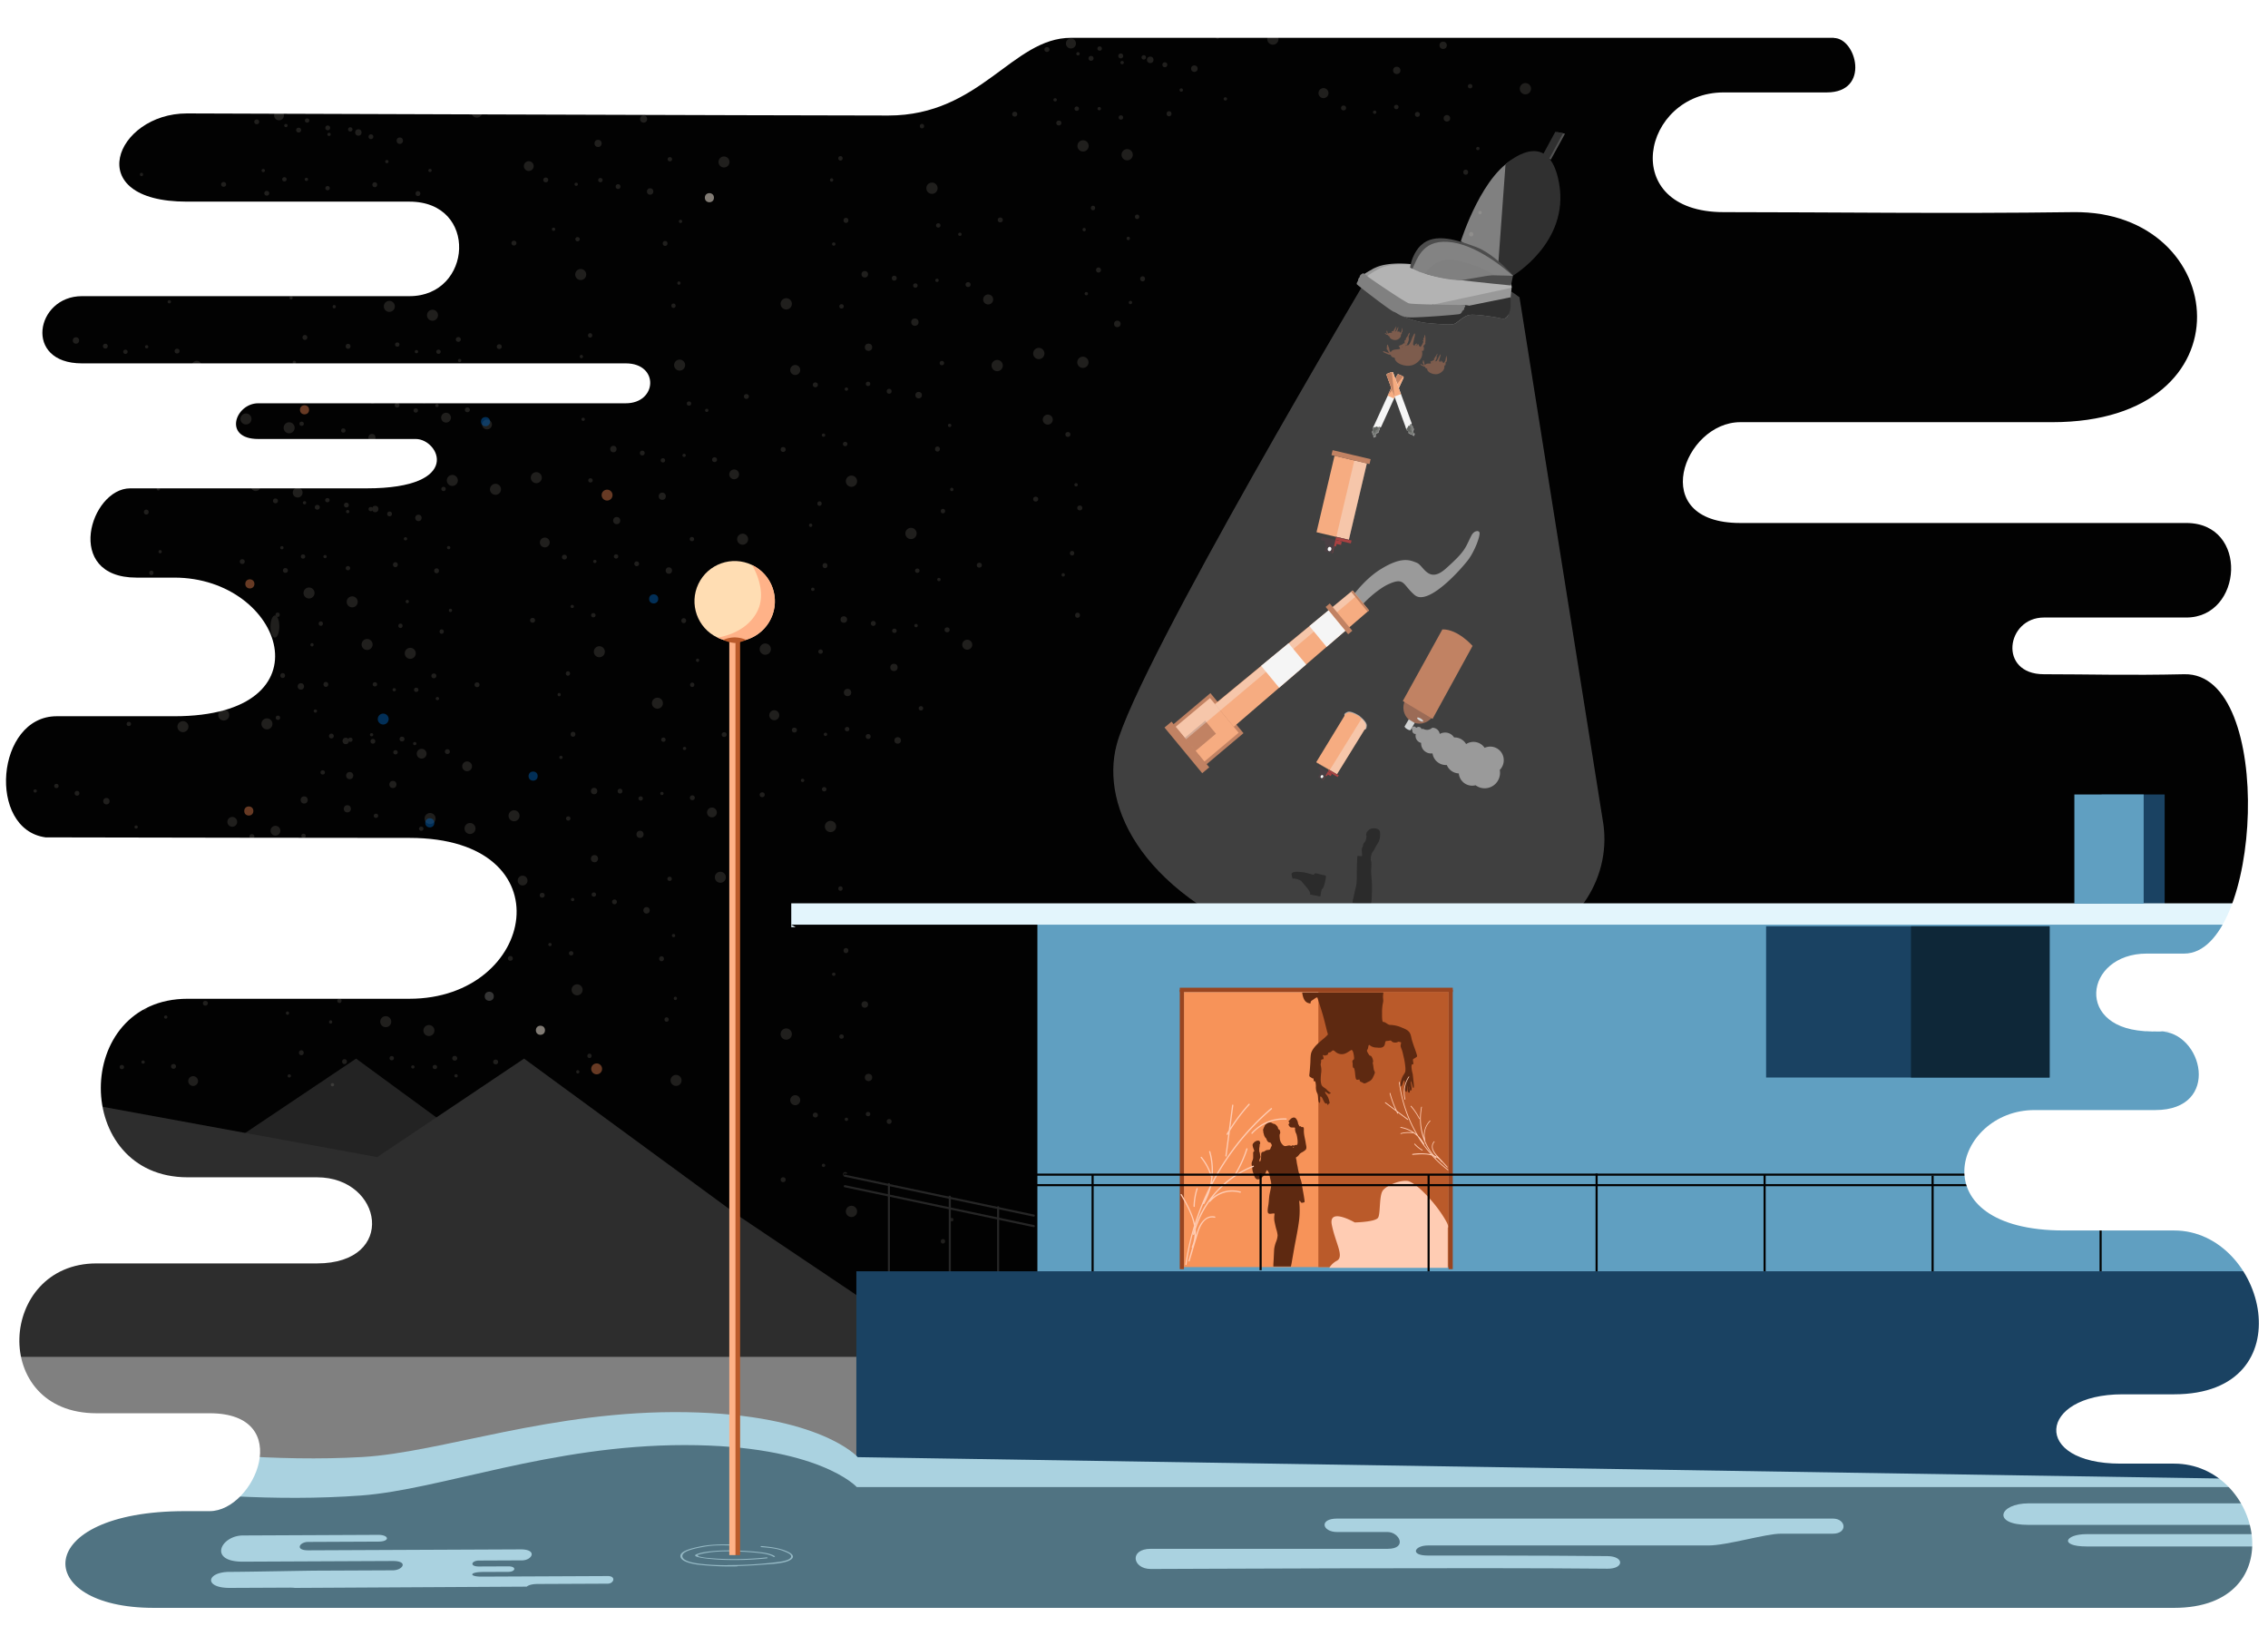 <svg xmlns="http://www.w3.org/2000/svg" viewBox="0 0 1080 779"><rect x="0" y="0" width="1080" height="779" fill="#333333" stroke="none"/><defs><style>.cls-1{isolation:isolate;}.cls-2,.cls-24{fill:#020202;}.cls-3{fill:#232323;}.cls-4{fill:#2d2d2d;}.cls-5{fill:gray;}.cls-6{fill:#542713;}.cls-7{fill:#949494;}.cls-8{fill:#f79359;}.cls-9{fill:#0f0005;}.cls-10,.cls-34{fill:#fff;}.cls-11{fill:#910303;}.cls-11,.cls-44{mix-blend-mode:overlay;}.cls-12,.cls-17,.cls-18,.cls-22{fill:#f5f5f5;}.cls-12,.cls-23{opacity:0.35;}.cls-13{fill:#7c3b1f;}.cls-14{fill:#af5b31;}.cls-15{fill:#c5c6c6;}.cls-16{fill:#c6cbcd;}.cls-17,.cls-33{opacity:0.5;}.cls-19{fill:#7a7a7a;}.cls-20{fill:#4d514c;}.cls-21{fill:#2f332e;}.cls-22{opacity:0.26;}.cls-24,.cls-42{fill-rule:evenodd;}.cls-25{fill:#999;}.cls-26{fill:#303030;}.cls-27{fill:#b3b3b3;}.cls-28{fill:#4d4d4d;}.cls-29{fill:#ccc;opacity:0.42;}.cls-30{fill:#515151;}.cls-31{opacity:0.12;}.cls-32{fill:#fff4e6;}.cls-34{opacity:0.4;mix-blend-mode:screen;}.cls-35{fill:#015cab;}.cls-36{fill:#cc7246;}.cls-37{fill:#1a4262;}.cls-38{fill:#609fc1;}.cls-39{fill:#e3f5fc;}.cls-40{fill:#ba5a2a;}.cls-41,.cls-42{fill:#5e2911;}.cls-43{fill:#994520;}.cls-44{fill:#ffccb3;}.cls-45,.cls-46,.cls-47{fill:none;}.cls-45{stroke:#020202;}.cls-45,.cls-47{stroke-miterlimit:10;}.cls-46,.cls-47{stroke:#262626;stroke-linecap:round;}.cls-46{stroke-linejoin:round;}.cls-48{fill:#aad2e0;}.cls-49{fill:#507382;}.cls-50{fill:#94b8c4;}.cls-51{fill:#ffb288;}.cls-52{fill:#ffddb3;}.cls-53{fill:#0e2738;}</style></defs><title>galactic-vacuum</title><g class="cls-1"><g id="Layer_2" data-name="Layer 2"><polygon class="cls-2" points="-0.11 666.9 1080 686.9 1080 0 1.89 3 -0.11 666.9"/><polyline class="cls-3" points="442 693.23 272.49 579.42 169.56 504 99.62 550.91 0.05 518.36 0 762.49 0 779 397.4 778.4"/><polyline class="cls-4" points="522 693.23 352.49 579.42 249.56 504 179.62 550.91 2.05 518.36 4 762.49 80 779 477.4 778.4"/><rect class="cls-5" x="-1" y="646" width="1080" height="137"/><path class="cls-6" d="M659,168.5c.21,0,.44,0,.69,0Z"/><path class="cls-6" d="M662.56,170.3l.06-.11Z"/><path class="cls-6" d="M658.32,161.31c.15,0,.22,0,.35-.09A2,2,0,0,0,658.32,161.31Z"/><path class="cls-6" d="M671.62,168.43l0-.14S671.61,168.37,671.62,168.43Z"/><path class="cls-6" d="M671.62,168.43l0,.11A.12.12,0,0,0,671.62,168.43Z"/><path class="cls-6" d="M664.34,171.41c.06,0,.05,0,0-.09S664.3,171.36,664.34,171.41Z"/><path class="cls-6" d="M664.65,170.13c0-.07,0-.09-.1,0S664.59,170.19,664.65,170.13Z"/><path class="cls-6" d="M663.21,165.69h0S663.19,165.72,663.21,165.69Z"/><path class="cls-6" d="M673,164.64c-.31,0-.53.57-.74.82a4.34,4.34,0,0,0,0-1.4c.12-.11.39,0,.52-.07s.26-.29.39-.54c-.1.16-.2.1-.27,0a.25.25,0,0,0-.07.27c-.28,0,0-.27.09-.37a3.18,3.18,0,0,0,.12-.56c.13-.56.27-1.11.4-1.67.05-.23.62-2.29.2-2.34-.19,0-.45.57-.51.69-.26.48-.48,1-.7,1.47a19.41,19.41,0,0,1-1.14,2.62c-.25.39-.62.72-.9,1.08s-.94,1.12-.63,1.54c-.07,0-.35,0-.37.12s.65,0,.7,0c0,.33-.59.22-.56.46s.55.47.67.56c.56.43,1.15.83,1.66.06.39-.59.37-1.43,1.1-1.76a8.48,8.48,0,0,1,3.16-.49,10.19,10.19,0,0,1-1.69-.13C673.9,164.83,673.44,164.69,673,164.64Zm-.06-1.1,0,0A0,0,0,0,1,672.91,163.54Zm0,.11s.08,0,0-.1.05.14-.07.15Z"/><path class="cls-6" d="M659,167.85c.86.28,1.64.79,2.52,1,.18,0,.41,0,.59.09s.13.1.19.23a2.35,2.35,0,0,0,.18.31,1.39,1.39,0,0,0,1,.68c.41.08.71.19.76.64a1.37,1.37,0,0,0,.09.49,3.5,3.5,0,0,0,.39.56,5.05,5.05,0,0,0,2,1.47,8.75,8.75,0,0,0,5.39.65,7.46,7.46,0,0,0,3.71-2.31,4.61,4.61,0,0,0,1.3-4.54.8.8,0,0,0,.46,0c-.2,0-.43.09-.52-.1l.42,0a.73.73,0,0,0,.19,0c.07,0,.13-.12.21-.1a0,0,0,0,1,0,0,0,0,0,0,0,0,0h0s0,0,0,0h0l0,0a4.3,4.3,0,0,1,.16-.78,2,2,0,0,0,0-.63.73.73,0,0,0-.07-.25c0-.06-.16-.14-.17-.19-.11-.3.57-1,.75-1.19s.39-.66,0-1a1,1,0,0,0,.24-.25c.06-.11,0-.08,0-.15s0-.37,0-.55c0-.58,0-1.17-.1-1.75,0-.13-.12-1-.34-.56a2.07,2.07,0,0,0-.08.83c0,.14.05.52-.06.63-.09-.08-.05-.46-.25-.37s-.1.47-.1.58a1.69,1.69,0,0,1,0,.61.84.84,0,0,1-.72.43c.23,0,.67,0,.67.33a2.16,2.16,0,0,1-.31.76,6.48,6.48,0,0,1-1.1,1.79,1.19,1.19,0,0,0-.34-.28c-.19-.1-.22-.1-.31-.32a5.6,5.6,0,0,0-.46-.92l-.16.64a.62.62,0,0,0-.23-.42c-.12-.06-.1,0-.17.09a3.11,3.11,0,0,1-.28.55s-.08.09-.08.09.07,0,.08-.06c0,.14-.15.09-.27.08a4.1,4.1,0,0,0,.24-.41l-.19,0c.25-.16.63-.38.57-.73a2,2,0,0,0-.87.41c0,.08-.21.18-.19.24s0,0,0,0a1.88,1.88,0,0,0,0,.49c-.13,0-.11,0-.15-.11a.55.55,0,0,1,.05-.31.35.35,0,0,0-.12.4l-.23,0a.61.61,0,0,0,0-.11c0-.06-.05-.13-.09-.19a1.45,1.45,0,0,0-.34-.36c-.35-.28-.73-.52-1.05-.83a10.58,10.58,0,0,1-.58,1,1.23,1.23,0,0,1-.16.24c-.12.11-.24.07-.41.08a3.76,3.76,0,0,0-.54,0s0,0,0,0,0,0,0,0c.18-.31,0-.28,0-.6-.12,0-.23.1-.37,0,.47,0,.77-1,.89-1.37a5.34,5.34,0,0,0,.24-.89c0-.11,0-.35,0-.43l-.13,0c.25-.37-.22-1.37.32-1.54,0,0,0,.08,0,.1s.09-.42.11-.51.15-.59,0-.73-.17,0-.24.14a8.32,8.32,0,0,0-.42.82,3.88,3.88,0,0,1-.85,1.35c-.24.2-.19,1.24-.56,1.22-.32-.44-.28,1.11-.18,1.55l-.08-.07s0,0,0,0c-.16-.11-.1,0-.24,0,.06,0,.05-.23,0-.26.1,0-.36.38-.38.39-.26.19-.54.37-.81.54s-.35.06-.57.16-.67.48-1,.63c.58-.23.72.74.88,1.09-1.43.54-3.66-.07-4.47,1.64-.66-.52-.61-1.47-.86-2.2-.13-.37-.38-.64-.39-1,0-.15-.11-.48-.32-.36s-.27.89-.29,1.14,0,.65-.06,1c.65.49.71,1.29,1.19,1.83-.78-.23-1.53-.54-2.3-.8-.18-.06-.45-.23-.59-.08C658.35,167.45,659,167.56,659,167.85Zm19.34-4.5s0,0,.06.06S678.35,163.38,678.35,163.34Zm.13.19a.21.21,0,0,1-.06-.14l.15,0A.21.21,0,0,1,678.47,163.54Zm-.24-1.78c.07,0,0,.59-.05.62S678.22,161.84,678.24,161.76Zm-.34,5.09s0,0,0,0ZM674,164h0Zm0,0h0l0,0Zm-3.77-3.17h0v0Zm.07-.2h0v0Zm-.06.19h0Zm-2,3.62a.7.7,0,0,1,0-.26A1.43,1.43,0,0,1,668.22,164.43Zm6.66-.16a1,1,0,0,1,.2.39c-.17,0-.16,0-.18-.18S674.86,164.3,674.88,164.27Zm-5,.09c.1,0,.36-.08.4.05a5,5,0,0,0-1.14.33C669.42,164.41,669.71,164.18,669.86,164.36Zm-1.33-.42.09-.06S668.55,164,668.53,163.94Zm.2-.36v0s0,0,0,0Zm-.48.51a.12.12,0,0,0,0,.08A.12.12,0,0,1,668.25,164.1Zm-.54.93c0,.18.36.27.11.42C667.79,165.36,667.68,165.12,667.71,165Z"/><path class="cls-6" d="M685.34,172.38c-.19,0-.35.33-.49.47a2.68,2.68,0,0,0,0-.87c.08-.07.24,0,.33,0s.17-.17.26-.32c-.07.09-.12.05-.17,0a.15.15,0,0,0-.06.16c-.17,0,0-.17.07-.23a2,2,0,0,0,.1-.34c.1-.34.21-.67.31-1,0-.14.48-1.39.22-1.44s-.3.33-.34.4c-.18.28-.34.58-.49.88a12,12,0,0,1-.81,1.57c-.17.23-.41.41-.6.63s-.62.65-.46.92c0,0-.22,0-.23.06s.4,0,.43,0c0,.2-.37.11-.36.26s.32.31.39.37c.33.29.67.56,1,.11s.29-.87.75-1a5.23,5.23,0,0,1,2-.17,6.3,6.3,0,0,1-1-.15C685.9,172.54,685.63,172.44,685.34,172.38Zm0-.68h0Zm0,.06s.05,0,0-.06,0,.09-.05.09Z"/><path class="cls-6" d="M676.59,173.77c.52.21,1,.56,1.51.73.11,0,.25,0,.36.08s.07.07.11.15a1.45,1.45,0,0,0,.1.2.86.86,0,0,0,.56.46c.25.07.43.15.44.43a.85.85,0,0,0,0,.31,2.16,2.16,0,0,0,.21.36,3.13,3.13,0,0,0,1.19,1,5.41,5.41,0,0,0,3.29.63,4.6,4.6,0,0,0,2.39-1.27,2.85,2.85,0,0,0,1-2.74.5.5,0,0,0,.28,0c-.12,0-.27,0-.31-.09l.26,0a.45.45,0,0,0,.12,0s.09-.07.13-.06a0,0,0,0,1,0,0,0,0,0,0,0,0,0h0v0h0l0,0a2.66,2.66,0,0,1,.13-.48,1.27,1.27,0,0,0,.05-.38.45.45,0,0,0,0-.15s-.09-.09-.1-.12c-.06-.19.39-.56.51-.7s.27-.39.05-.59a.63.63,0,0,0,.16-.15c0-.06,0,0,0-.09s0-.23,0-.34c0-.36,0-.72,0-1.08,0-.08,0-.62-.19-.36a1.28,1.28,0,0,0-.09.51c0,.09,0,.32-.06.39s0-.29-.14-.24-.08.29-.09.36a1,1,0,0,1,0,.37.52.52,0,0,1-.46.23c.14,0,.41.05.4.23a1.33,1.33,0,0,1-.22.45,4,4,0,0,1-.75,1.06.74.74,0,0,0-.2-.18c-.11-.07-.13-.07-.18-.21a3.47,3.47,0,0,0-.25-.59l-.12.39a.38.38,0,0,0-.12-.27c-.07,0-.06,0-.11,0a1.92,1.92,0,0,1-.2.33s-.06.05-.06.05,0,0,.05,0-.1,0-.17,0a2.53,2.53,0,0,0,.17-.24h-.12c.16-.09.4-.21.38-.43a1.24,1.24,0,0,0-.55.21s-.13.1-.13.14l0,0a1.17,1.17,0,0,0,0,.3c-.08,0-.07,0-.09-.08a.34.34,0,0,1,0-.19.22.22,0,0,0-.09.24l-.14,0a.38.38,0,0,0,0-.07s0-.08,0-.12a.9.9,0,0,0-.19-.24c-.2-.19-.43-.35-.61-.56a6.53,6.53,0,0,1-.4.57.76.76,0,0,1-.11.14c-.08.06-.15,0-.26,0a2.32,2.32,0,0,0-.34,0s0,0,0,0,0,0,0,0c.12-.18,0-.17,0-.37-.07,0-.15.05-.23,0,.29,0,.52-.61.6-.81a3.3,3.3,0,0,0,.19-.54c0-.07,0-.22,0-.26h-.08c.17-.22-.08-.85.26-.94,0,0,0,0,0,.06s.07-.25.09-.31.11-.36.06-.45-.11,0-.15.07a5.14,5.14,0,0,0-.29.49,2.39,2.39,0,0,1-.58.8c-.15.11-.17.76-.4.73-.18-.29-.22.67-.17.95l0,0s0,0,0,0-.06,0-.15,0,0-.14,0-.16-.24.22-.25.23l-.52.3c-.12.07-.22,0-.36.08s-.43.27-.67.34c.37-.12.41.48.49.71-.91.27-2.25-.2-2.83.82-.38-.35-.32-.93-.44-1.4a2.15,2.15,0,0,1-.2-.65c0-.09,0-.3-.18-.24s-.2.54-.23.69,0,.4-.08.6c.38.33.38.83.66,1.18-.47-.17-.92-.4-1.38-.59-.11,0-.27-.16-.36-.07S676.59,173.59,676.59,173.77Zm12.12-2s0,0,0,0S688.71,171.84,688.71,171.81Zm.07.13a.13.13,0,0,1,0-.09h.09A.13.13,0,0,1,688.78,171.94Zm-.07-1.11s0,.36-.06.38S688.7,170.88,688.7,170.83Zm-.42,3.13s0,0,0,0ZM686,172h0Zm0,0h0l0,0Zm-2.19-2.12h0v0Zm.05-.12h0v0Zm0,.11h0Zm-1.38,2.15a.43.43,0,0,1,0-.16A.89.89,0,0,1,682.42,172.05Zm4.11.18a.59.59,0,0,1,.11.25c-.1,0-.1,0-.1-.12S686.51,172.26,686.53,172.24Zm-3.1-.16c.06,0,.23,0,.25,0a3.08,3.08,0,0,0-.72.16C683.16,172.09,683.35,172,683.43,172.08Zm-.8-.31.06,0S682.64,171.77,682.63,171.76Zm.14-.21h0Zm-.32.3a.08.08,0,0,0,0,0A.08.08,0,0,1,682.45,171.85Zm-.37.55c0,.11.21.18.05.26A.65.65,0,0,1,682.08,172.4Z"/><path class="cls-6" d="M665.46,158.13c-.13,0-.23.22-.32.31a1.78,1.78,0,0,0,0-.57c.05,0,.16,0,.22,0s.12-.11.17-.21c0,.06-.08,0-.11,0a.1.1,0,0,0,0,.11c-.11,0,0-.11,0-.15a1.3,1.3,0,0,0,.06-.22l.21-.67c0-.09.31-.92.14-.95s-.2.22-.23.27-.22.38-.32.58a7.93,7.93,0,0,1-.54,1c-.11.15-.27.27-.4.42s-.41.43-.3.61c0,0-.15,0-.15,0s.27,0,.29,0-.25.07-.24.17.21.21.26.25c.22.19.45.37.67.07s.19-.57.5-.69a3.46,3.46,0,0,1,1.3-.11,4.16,4.16,0,0,1-.69-.1C665.83,158.24,665.65,158.17,665.46,158.13Zm0-.45h0Zm0,0s0,0,0,0,0,.06,0,.06Z"/><path class="cls-6" d="M659.68,159c.34.14.64.37,1,.48.07,0,.17,0,.24.05s0,0,.07.1l.07.13a.57.57,0,0,0,.37.3c.16,0,.29.1.29.28a.56.56,0,0,0,0,.2,1.43,1.43,0,0,0,.14.24,2.07,2.07,0,0,0,.79.66,3.58,3.58,0,0,0,2.18.42,3,3,0,0,0,1.58-.84,1.88,1.88,0,0,0,.66-1.81.33.33,0,0,0,.19,0c-.08,0-.18,0-.21-.06l.17,0h.08s.06,0,.09,0h0v0a1.76,1.76,0,0,1,.09-.31.84.84,0,0,0,0-.25.3.3,0,0,0,0-.1s-.06-.06-.07-.08.26-.37.34-.46.18-.26,0-.39a.42.42,0,0,0,.11-.1s0,0,0-.06,0-.15,0-.23c0-.24,0-.48,0-.72,0-.05,0-.41-.12-.24a.85.85,0,0,0-.06.33c0,.06,0,.21,0,.26s0-.19-.09-.16-.05.19-.06.23a.69.69,0,0,1,0,.25.34.34,0,0,1-.3.15c.09,0,.27,0,.26.15a.88.88,0,0,1-.15.3,2.64,2.64,0,0,1-.5.7.49.49,0,0,0-.13-.12c-.07,0-.09,0-.12-.14a2.29,2.29,0,0,0-.16-.39l-.08.26a.25.25,0,0,0-.08-.18s0,0-.07,0a1.27,1.27,0,0,1-.13.22s0,0,0,0,0,0,0,0-.07,0-.11,0a1.68,1.68,0,0,0,.11-.16H666c.11-.06.27-.14.25-.28a.82.82,0,0,0-.37.14s-.09.07-.08.09l0,0a.77.77,0,0,0,0,.2c-.05,0,0,0-.06-.05a.22.22,0,0,1,0-.12.14.14,0,0,0-.06.16l-.09,0v0s0-.06,0-.08a.59.59,0,0,0-.13-.16c-.13-.13-.28-.23-.41-.37a4.32,4.32,0,0,1-.26.38.5.5,0,0,1-.07.09c-.05,0-.1,0-.17,0a1.54,1.54,0,0,0-.22,0s0,0,0,0,0,0,0,0,0-.11,0-.24-.1,0-.15,0c.19,0,.34-.4.4-.53a2.18,2.18,0,0,0,.12-.36s0-.14,0-.17h-.05c.11-.14-.05-.56.17-.62,0,0,0,0,0,0s0-.17.06-.2.08-.24,0-.3-.07,0-.1,0a3.4,3.4,0,0,0-.19.32,1.58,1.58,0,0,1-.39.53c-.1.07-.11.5-.26.48-.12-.19-.15.44-.12.63l0,0s0,0,0,0,0,0-.1,0,0-.09,0-.11-.16.14-.17.15l-.35.2c-.08,0-.15,0-.24,0s-.29.18-.44.23c.24-.08.27.32.33.47-.6.18-1.49-.13-1.87.54-.25-.23-.21-.62-.29-.92a1.42,1.42,0,0,1-.13-.43c0-.06,0-.2-.12-.16s-.13.36-.15.45,0,.26-.05.39c.25.22.25.55.43.78-.31-.12-.61-.26-.92-.39-.07,0-.18-.11-.24,0S659.67,158.93,659.68,159Zm8-1.29s0,0,0,0S667.69,157.77,667.69,157.76Zm0,.08a.09.09,0,0,1,0-.06h.06A.09.09,0,0,1,667.73,157.84Zm0-.73s0,.24,0,.25S667.68,157.14,667.69,157.11Zm-.28,2.07s0,0,0,0Zm-1.51-1.29h0Zm0,0h0v0Zm-1.45-1.4h0v0Zm0-.08h0Zm0,.08h0Zm-.91,1.42a.29.29,0,0,1,0-.1A.59.59,0,0,1,663.53,157.91Zm2.72.12a.39.39,0,0,1,.07.16c-.07,0-.06,0-.07-.08S666.24,158,666.25,158Zm-2.05-.1s.15,0,.16,0a2,2,0,0,0-.47.1C664,157.94,664.14,157.85,664.2,157.93Zm-.53-.21,0,0S663.68,157.73,663.67,157.72Zm.09-.14h0Zm-.21.2,0,0Zm-.25.36c0,.07.14.12,0,.17A.43.43,0,0,1,663.31,158.14Z"/><path class="cls-7" d="M647.3,340.75s-3.94-2.57-5.64-1.82-1.88,1.4-.91,2.33a31.86,31.86,0,0,0,4.48,2.79Z"/><path class="cls-8" d="M647.22,341.1s-3.81-2.49-5.46-1.76-1.82,1.36-.88,2.26a30.83,30.83,0,0,0,4.34,2.7Z"/><path class="cls-7" d="M647.25,340.73s3.74,2.85,3.61,4.73-.67,2.25-1.87,1.65a32,32,0,0,1-4.12-3.3Z"/><polygon class="cls-8" points="640.63 340.19 640.05 341.1 626.56 363.23 636.33 369.15 650.33 346.46 640.63 340.19"/><path class="cls-8" d="M646.95,340.92s3.62,2.76,3.5,4.57-.65,2.18-1.81,1.6a30.91,30.91,0,0,1-4-3.19Z"/><path class="cls-9" d="M628.19,364.9l-.62,1.1,1.25.72-.45.8.5.29L627.61,370l2.41,1.39,2.33-4.09Zm.93,5.44a.7.7,0,0,1-.17-1,.69.69,0,0,1,.91-.34.7.7,0,0,1,.17,1A.69.69,0,0,1,629.12,370.34Z"/><ellipse class="cls-10" cx="629.49" cy="369.69" rx="0.75" ry="0.62" transform="translate(-3.12 734.02) rotate(-60.36)"/><polygon points="625.45 363.32 628.19 364.9 632.34 367.3 632.79 366.5 626.82 363.05 626.87 362.95 625.96 362.43 625.45 363.32"/><polygon points="632.79 366.5 632.85 366.4 626.87 362.95 626.82 363.05 632.79 366.5"/><polygon class="cls-9" points="631.35 369.24 631.85 369.53 632.3 368.73 633.63 369.5 634.25 368.4 632.34 367.3 630.01 371.39 630.1 371.44 631.35 369.24"/><polygon class="cls-11" points="631.35 369.24 631.85 369.53 632.3 368.73 633.63 369.5 634.25 368.4 632.34 367.3 630.01 371.39 630.1 371.44 631.35 369.24"/><polygon points="636.99 369.98 637.5 369.08 636.67 368.6 636.62 368.7 632.79 366.5 632.34 367.3 634.25 368.4 636.99 369.98"/><polygon class="cls-11" points="636.99 369.98 637.5 369.08 636.67 368.6 636.62 368.7 632.79 366.5 632.34 367.3 634.25 368.4 636.99 369.98"/><polygon points="636.67 368.6 632.85 366.4 632.79 366.5 636.62 368.7 636.67 368.6"/><polygon class="cls-11" points="636.67 368.6 632.85 366.4 632.79 366.5 636.62 368.7 636.67 368.6"/><path class="cls-12" d="M636.63,368.6l13.24-21.38.24-.22a4.32,4.32,0,0,0,.27-.69,3.63,3.63,0,0,0-1-3.18l-1-1-15.1,24.38Z"/><path class="cls-13" d="M668.29,337a7.59,7.59,0,1,1,7.7,7.51A7.66,7.66,0,0,1,668.29,337Z"/><path class="cls-14" d="M701.22,307.51s-6.94-8-14.37-7.86L668,333.76l14.17,8.49Z"/><polygon class="cls-15" points="670.84 342.49 673.68 344.19 671.71 347.5 668.88 345.8 670.84 342.49"/><ellipse class="cls-16" cx="670.32" cy="346.61" rx="0.57" ry="1.65" transform="translate(27.66 742.15) rotate(-58.95)"/><ellipse class="cls-15" cx="672.28" cy="343.3" rx="0.57" ry="1.65" transform="matrix(0.52, -0.86, 0.86, 0.52, 31.45, 742.23)"/><path class="cls-17" d="M672.57,347.66a1.5,1.5,0,0,0,.64,1.55,1.43,1.43,0,0,0,1,.2,3.33,3.33,0,0,0-.14,1,3.44,3.44,0,0,0,2.67,3.27,4.23,4.23,0,0,0,0,.59,4.71,4.71,0,0,0,5,4.44l.42,0a6.44,6.44,0,0,0,6.48,5.52h.32a6.43,6.43,0,0,0,5.71,4,6.42,6.42,0,0,0,8,5.63,7.18,7.18,0,0,0,4.46,1.44,7.35,7.35,0,0,0,7.17-7.48,7.44,7.44,0,0,0-.13-1.26,6.54,6.54,0,0,0,1.9-4.71,6.43,6.43,0,0,0-9.1-5.81,6.41,6.41,0,0,0-8.81-1.79,6.41,6.41,0,0,0-5.64-3.16h-.11a5,5,0,0,0-4.36-2.32,5.21,5.21,0,0,0-2.45.66,3.5,3.5,0,0,0-3.58-2.94,3.66,3.66,0,0,1-4.33.5,3.7,3.7,0,0,0-.77.1,1.44,1.44,0,0,0-.6-.79,1.48,1.48,0,0,0-1.77.15l-.25,0a1.14,1.14,0,0,0-.37-.39,1.06,1.06,0,0,0-1.26,1.7Z"/><path class="cls-17" d="M642.65,286.49a3.09,3.09,0,0,1,.7-1.74c3.58-4.85,8.5-10.28,14.1-13.74,10.06-6.22,14-4.36,17.24-3.06s5.49,10.14,13.79,2.76c9.52-8.46,9.14-9.71,12.11-15.58.86-1.7,1.91-2.17,2.65-2.26a1.13,1.13,0,0,1,1.24.53c.66,1.33-2.31,9.34-5.66,13.55-5.44,6.82-19.32,21.31-25.16,16.35s-4.67-8.84-12.84-5c-3.29,1.54-9.15,6-13.18,10.87C643.14,294.56,642.67,288.72,642.65,286.49Z"/><polygon class="cls-14" points="574.45 363.95 558.7 344.89 576.39 330 592.13 349.06 574.45 363.95"/><polygon class="cls-8" points="573.4 362.68 559.75 346.16 576.18 332.33 589.82 348.85 573.4 362.68"/><polygon class="cls-14" points="569.2 357.6 564.07 351.38 573.89 343.11 579.03 349.32 569.2 357.6"/><polygon class="cls-8" points="651.91 290.61 646.08 283.55 644.09 281.15 579.78 334.11 578.51 335.16 587.49 346.03 651.91 290.61"/><polygon class="cls-12" points="646.08 283.55 644.09 281.15 578.64 335.31 576.18 332.44 559.7 346.1 562.1 349 564.65 352.09 646.08 283.55"/><polygon class="cls-14" points="641.99 301.95 631.26 288.96 633.23 287.31 643.96 300.3 641.99 301.95"/><polygon class="cls-14" points="651.21 291.2 643.39 281.74 644.09 281.15 651.91 290.61 651.21 291.2"/><polygon class="cls-18" points="623.53 298.08 631.72 307.99 640.64 300.31 632.62 290.6 623.53 298.08"/><polygon class="cls-18" points="613.62 306.25 621.98 316.37 609.12 327.42 600.53 317.02 613.62 306.25"/><polygon class="cls-14" points="572.49 368.12 554.53 346.38 557.87 343.57 575.83 365.31 572.49 368.12"/><path class="cls-19" d="M653.52,206.63a2.22,2.22,0,0,1,.38.63c.1.27,0,.44.11.71s0,.53.42.32.36-.25.63-.33.28.14.17-.35-.29-.36,0-.75.17-.35.63-.55.55-.16.68-.42a1.7,1.7,0,0,0,.12-.7c0-.31.22-.21.31-.38s.17-.35.08-.39-.06-.35-.06-.35l.43-.86-3.27-.47s-.43,1.08-.52,1.26a.35.35,0,0,0,.11.49.75.75,0,0,1,.29.36l-.27.3-.27.08s-.45.42-.21.65A1.16,1.16,0,0,1,653.52,206.63Z"/><path class="cls-20" d="M653.64,206.15a2,2,0,0,1,.35.57c.09.24,0,.4.1.64s0,.47.38.29.32-.23.57-.3.25.13.16-.31-.26-.33,0-.67.16-.31.56-.49.49-.14.61-.37a1.53,1.53,0,0,0,.11-.63c0-.28.2-.19.28-.35s.16-.31.07-.35-.05-.32-.05-.32l.39-.78-2.94-.42s-.39,1-.46,1.13a.31.31,0,0,0,.09.44.68.68,0,0,1,.26.33l-.24.27-.25.07s-.4.38-.19.59A1,1,0,0,1,653.64,206.15Z"/><path class="cls-21" d="M653.93,204.93a1.44,1.44,0,0,1,.25.41c.06.17,0,.29.07.46s0,.34.27.21.23-.16.41-.21.18.09.11-.22-.18-.23,0-.48.11-.22.41-.36.35-.1.44-.27A1.1,1.1,0,0,0,656,204c0-.2.14-.14.2-.25s.11-.22.05-.25,0-.23,0-.23l.28-.56-2.12-.3s-.28.7-.33.81a.22.22,0,0,0,.07.32.49.49,0,0,1,.18.23l-.17.19-.18.05s-.29.27-.14.42A.75.75,0,0,1,653.93,204.93Z"/><path class="cls-18" d="M668.35,179.88l-10.7,23.44a.38.38,0,0,1-.53,0c-.31-.27-.18-.31-.49-.14s-.31.4-.62.13-.18-.31-.58-.18-.36.27-.67.22-.31,0-.49.09a.35.35,0,0,1-.36,0l11.43-24.9a.53.53,0,0,1,.64-.29,14.1,14.1,0,0,1,2.15,1A.48.48,0,0,1,668.35,179.88Z"/><path class="cls-8" d="M660.83,188.38l4.52-9.84a.53.53,0,0,1,.64-.29,14.1,14.1,0,0,1,2.15,1,.48.48,0,0,1,.21.63l-4.51,9.88"/><path class="cls-14" d="M660.83,188.38l4.52-9.84a.53.53,0,0,1,.64-.29,14.1,14.1,0,0,1,2.15,1"/><path class="cls-19" d="M671.65,206.87a2.19,2.19,0,0,1,.71.17c.26.12.32.3.57.42s.35.39.53-.07.08-.43.22-.68.3-.1-.12-.37-.46-.05-.51-.54-.12-.37.06-.83.28-.5.19-.77-.22-.33-.41-.58,0-.31,0-.49-.12-.37-.22-.33-.29-.21-.29-.21l-.3-.92-2.65,2s.46,1.07.51,1.25a.34.34,0,0,0,.42.27.74.74,0,0,1,.46.05l0,.4-.14.25s0,.62.31.61S671.65,206.87,671.65,206.87Z"/><path class="cls-20" d="M671.39,206.45a2,2,0,0,1,.64.15c.23.11.29.27.52.38s.31.35.47-.07.07-.39.2-.61.27-.09-.11-.33-.41,0-.45-.49-.11-.33.05-.75.25-.45.17-.7-.2-.3-.37-.52,0-.28,0-.44-.11-.33-.2-.3-.26-.19-.26-.19l-.27-.83-2.38,1.8s.41,1,.46,1.13a.31.31,0,0,0,.37.24.67.67,0,0,1,.41,0l0,.36-.13.22s0,.56.28.55S671.39,206.45,671.39,206.45Z"/><path class="cls-21" d="M670.75,205.38a1.42,1.42,0,0,1,.46.11c.17.08.21.2.37.27s.22.25.34,0,.05-.28.14-.44.19-.06-.08-.24-.3,0-.33-.35-.08-.24,0-.54.18-.32.12-.5-.14-.22-.26-.37,0-.2,0-.32-.08-.24-.14-.22-.19-.14-.19-.14L671,202l-1.72,1.3s.3.69.33.81a.22.22,0,0,0,.27.17.48.48,0,0,1,.3,0v.26l-.09.16s0,.4.2.4S670.75,205.38,670.75,205.38Z"/><path class="cls-18" d="M663.42,177.44l8.84,24.14s0,.32-.41.35-.35-.1-.44.25.06.51-.35.54-.35-.1-.54.28-.07.44-.32.63-.25.19-.29.41a.36.36,0,0,1-.22.28l-9.34-25.69a.54.54,0,0,1,.26-.66,14.2,14.2,0,0,1,2.23-.83A.48.48,0,0,1,663.42,177.44Z"/><path class="cls-8" d="M664,188.8l-3.69-10.15a.54.54,0,0,1,.26-.66,14.2,14.2,0,0,1,2.23-.83.48.48,0,0,1,.59.29l3.73,10.18"/><path class="cls-14" d="M664,188.8l-3.69-10.15a.54.54,0,0,1,.26-.66,14.2,14.2,0,0,1,2.23-.83"/><path class="cls-9" d="M629.45,255.47l-.41,1.72,2,.46-.29,1.25.78.18-.81,3.44,3.78.89L636,257Zm3.39,6.91a1.06,1.06,0,1,1,1.09-.82A1,1,0,0,1,632.84,262.37Z"/><ellipse class="cls-10" cx="633.08" cy="261.36" rx="1.04" ry="0.87" transform="translate(233.42 817.57) rotate(-76.73)"/><polygon points="625.15 254.45 629.45 255.47 635.96 257.01 636.25 255.76 626.88 253.54 626.91 253.38 625.48 253.05 625.15 254.45"/><rect x="631.5" y="249.75" width="0.16" height="9.64" transform="translate(238.87 810.89) rotate(-76.73)"/><polygon class="cls-9" points="635.39 260.01 636.17 260.19 636.47 258.94 638.55 259.44 638.96 257.72 635.96 257.01 634.45 263.42 634.58 263.45 635.39 260.01"/><polygon class="cls-11" points="635.39 260.01 636.17 260.19 636.47 258.94 638.55 259.44 638.96 257.72 635.96 257.01 634.45 263.42 634.58 263.45 635.39 260.01"/><polygon class="cls-8" points="636.29 255.6 642.28 257.02 650.87 220.61 644.88 219.2 635.5 216.98 626.91 253.38 636.29 255.6"/><rect class="cls-12" x="624.88" y="235.03" width="37.4" height="6.16" transform="translate(264.14 809.87) rotate(-76.73)"/><polygon points="643.25 258.73 643.59 257.33 642.28 257.02 642.25 257.18 636.25 255.76 635.96 257.01 638.96 257.72 643.25 258.73"/><polygon class="cls-11" points="643.25 258.73 643.59 257.33 642.28 257.02 642.25 257.18 636.25 255.76 635.96 257.01 638.96 257.72 643.25 258.73"/><rect x="639.19" y="253.31" width="0.16" height="6.16" transform="translate(242.65 819.5) rotate(-76.7)"/><rect class="cls-11" x="639.19" y="253.31" width="0.16" height="6.16" transform="translate(242.65 819.5) rotate(-76.7)"/><rect class="cls-14" x="634.09" y="216.41" width="18.61" height="2.41" transform="translate(1219.44 577.43) rotate(-166.7)"/><path class="cls-22" d="M531.69,354.73c10.24-39.3,122-226.9,122-226.9s46-4.85,69.88,13.7l39.58,248.6c4.93,26.75-11.76,52.94-38.75,60.65-30.65,8.76-71.9,14.86-109.49,1.62C543.42,427.23,524.06,384,531.69,354.73Z"/><g class="cls-23"><path class="cls-24" d="M646.12,414.56c-.07,2.59.17,5.49-.52,8-.54,1.93-.84,4-1.36,5.9a8.89,8.89,0,0,0-.19,1.4l9,1.79a2.43,2.43,0,0,1-.18-1.5,19.71,19.71,0,0,0,.37-4.29,62.87,62.87,0,0,0,0-6.4c-.13-1.63-.33-3.16-.34-4.83,0-1.22.43-4.24-.23-5.24a8.57,8.57,0,0,0,.14-1.44,11.16,11.16,0,0,1,.3-1.26,5,5,0,0,1,.79-1.45,11.5,11.5,0,0,0,1.13-2c.47-.88,1.08-1.69,1.53-2.63a8.42,8.42,0,0,0,.56-4.45c-.21-1.16-1-1.49-1.91-1.71a4,4,0,0,0-4.28,1.66c-.19.29-.6,1.42-.23,1.67a8.47,8.47,0,0,1-.27,2c-.09.84-.84,1.27-1.19,2-.22.45-.13,1-.36,1.43-.8,1.42-.12,2.76-.26,4.23,0,.36-1.76.06-2,.07-.42,0-.28.91-.3,1.21C646.16,410.62,646.17,412.59,646.12,414.56Z"/><path class="cls-24" d="M623.75,425.67s0,0,0,.15l5,1c.07-.55.16-1.09.27-1.66.05-.28.29-1.88.53-1.94.4-.1.57-.71.73-1.09a18.46,18.46,0,0,0,1-3.82c.17-1.21.32-1.38-.81-1.62l-2-.43c-.6-.13-2.75-1.07-2.74.27-1.92-.33-3.7-1.13-5.67-1.29-1.3-.09-3.57-.52-4.81.41-.57.42.33,2.69.31,2.71.43-.46,3.79.6,4.16,1.14C620.19,420.21,624.82,425,623.75,425.67Z"/><path class="cls-24" d="M624.28,507.94c0,.2.12.36.37.31,0,0,.13-.1.21-.2Z"/></g><path class="cls-25" d="M719,145.48l.64-6.93s.69-3.2-1-3.76-8-8.15-12.52-8.36-33-.54-33-.54-12.67-1.89-19.4,2.2a41.94,41.94,0,0,0-5,3c-.67.71-2.26,2.79-1.82,4.25s17.32,13,19.29,14.35,9.07,3.76,13.66,4.13,11.3,1.11,12.95.28,4.3-3.54,6.72-4.1,10.55.7,12.81,1.09,4,1.24,5.21-.07S718.52,147.2,719,145.48Z"/><path class="cls-26" d="M646.81,135.34c.43,1.46,17.32,13,19.29,14.35s9.07,3.76,13.66,4.13,11.3,1.11,12.95.28,4.3-3.54,6.72-4.1,10.55.7,12.81,1.09,4,1.24,5.21-.07l.54-.71a5.17,5.17,0,0,0,.66-1.14,11.94,11.94,0,0,0,.7-4.75v-2.88l-19.79,4a6.76,6.76,0,0,0-2.75-.2L684,147.64,681.52,143Z"/><path class="cls-27" d="M719.86,137s0-3-1.55-3.52-9.31-7.82-13.45-7.9c-3-.06-17.93.21-26.09.37h-.5l-4.84.1s-11.73-1.42-17.83,2.52a38.7,38.7,0,0,0-4.56,2.9c-.6.68-2,2.63-1.58,4s16.3,11.59,18.14,12.74"/><path class="cls-5" d="M695.63,114.87s10.58-33.78,27.23-40.16c0,0,13.32-4.13,15.52,8.92s-18.18,47.79-18.18,47.79Z"/><path class="cls-26" d="M720.2,131.41s27.2-15.92,22.24-44.07-25.53-9.09-25.53-9.09l-3.55,48.88Z"/><path class="cls-28" d="M719.5,135.91l1-4.81s-9.16-10.41-17.65-13.52-19.58-7.08-26.12-.88c0,0-4.15,3.43-5.26,10.7,0,0,6.16,3.81,20,5.49S719.5,135.91,719.5,135.91Z"/><path class="cls-29" d="M720.43,131.3s-14.72-13.76-28.62-15.88-16.59,6.84-19.38,12.92l6.12,1.94s0,0,.05,0Z"/><path class="cls-5" d="M695.86,133.42c-8.27-.09-17.31-3.13-17.31-3.13s5.13-8.23,14.28-6.51a59.4,59.4,0,0,1,18.55,7"/><path class="cls-5" d="M649.13,130.07s-1.84.79-1.62,1.79a2.44,2.44,0,0,0-.83,1.79s-.87,1.23-.55,1.7S662.2,148,663.71,148.44s2.91,2.16,6.38,2.61,24.54-1.25,25.12-1.56,1.2-1.15,1-1.33c0,0,1.5-.94.93-1.46,0,0,1.12-1,.27-1.47,0,0-24.54-.2-26.54-.82s-19.41-12.44-19.5-12.73A8.54,8.54,0,0,0,649.13,130.07Z"/><polygon class="cls-30" points="741.55 62.91 735.61 73.9 738.47 76.03 745.25 63.65 741.55 62.91"/><polygon class="cls-26" points="740.63 62.73 734.68 73.72 737.54 75.85 744.32 63.47 740.63 62.73"/><g class="cls-31"><circle class="cls-32" cx="167.7" cy="286.53" r="2.63" transform="translate(-119.66 452.79) rotate(-89.71)"/><circle class="cls-32" cx="141.74" cy="234.52" r="2.34" transform="translate(-93.49 375.08) rotate(-89.71)"/><circle class="cls-32" cx="235.94" cy="232.94" r="2.63" transform="translate(-95.61 233.4) rotate(-44.71)"/><circle class="cls-32" cx="175.98" cy="224.1" r="1.71" transform="translate(-49 398.95) rotate(-89.71)"/><circle class="cls-32" cx="199.24" cy="246.55" r="1.53" transform="translate(-48.3 444.56) rotate(-89.71)"/><circle class="cls-32" cx="185.49" cy="244.66" r="1.15" transform="translate(-60.09 428.93) rotate(-89.71)"/><ellipse class="cls-32" cx="151.08" cy="241.5" rx="1.15" ry="1.19" transform="translate(-91.17 391.37) rotate(-89.71)"/><ellipse class="cls-32" cx="175.67" cy="241.17" rx="1.02" ry="1.06" transform="matrix(0.01, -1, 1, 0.01, -66.38, 415.64)"/><ellipse class="cls-32" cx="165.57" cy="243.56" rx="0.77" ry="0.8" transform="translate(-78.82 407.9) rotate(-89.71)"/><ellipse class="cls-32" cx="213.63" cy="260.72" rx="0.77" ry="0.8" transform="translate(-48.15 473.04) rotate(-89.71)"/><ellipse class="cls-32" cx="135.91" cy="271.57" rx="1.15" ry="1.19" transform="translate(-136.34 406.13) rotate(-89.71)"/><ellipse class="cls-32" cx="164.85" cy="269.16" rx="1.02" ry="1.06" transform="matrix(0.01, -1, 1, 0.01, -105.12, 432.66)"/><ellipse class="cls-32" cx="154.78" cy="264.98" rx="0.77" ry="0.8" transform="translate(-110.97 418.43) rotate(-89.71)"/><ellipse class="cls-32" cx="207.89" cy="271.73" rx="1.19" ry="1.15" transform="translate(-64.88 478.26) rotate(-89.71)"/><ellipse class="cls-32" cx="210.31" cy="300.67" rx="1.06" ry="1.02" transform="translate(-91.41 509.47) rotate(-89.71)"/><ellipse class="cls-32" cx="214.49" cy="290.6" rx="0.8" ry="0.77" transform="translate(-77.18 503.63) rotate(-89.71)"/><ellipse class="cls-32" cx="210.16" cy="231.64" rx="1.02" ry="1.06" transform="matrix(0.01, -1, 1, 0.01, -22.53, 440.64)"/><circle class="cls-32" cx="205.94" cy="150.08" r="2.63" transform="translate(54.83 355.26) rotate(-89.71)"/><circle class="cls-32" cx="231.9" cy="202.08" r="2.34" transform="translate(28.66 432.97) rotate(-89.71)"/><circle class="cls-32" cx="137.7" cy="203.66" r="2.63" transform="translate(-103.45 155.81) rotate(-44.71)"/><circle class="cls-32" cx="197.66" cy="212.51" r="1.71" transform="translate(-15.83 409.1) rotate(-89.71)"/><circle class="cls-32" cx="174.4" cy="190.05" r="1.53" transform="translate(-16.52 363.49) rotate(-89.71)"/><circle class="cls-32" cx="188.14" cy="191.94" r="1.15" transform="matrix(0.01, -1, 1, 0.01, -4.73, 379.12)"/><ellipse class="cls-32" cx="222.56" cy="195.1" rx="1.15" ry="1.19" transform="translate(26.34 416.68) rotate(-89.71)"/><ellipse class="cls-32" cx="197.97" cy="195.43" rx="1.02" ry="1.06" transform="translate(1.55 392.42) rotate(-89.71)"/><ellipse class="cls-32" cx="208.07" cy="193.05" rx="0.77" ry="0.8" transform="translate(13.99 400.15) rotate(-89.71)"/><ellipse class="cls-32" cx="160" cy="175.89" rx="0.77" ry="0.8" transform="translate(-16.68 335.01) rotate(-89.71)"/><ellipse class="cls-32" cx="237.72" cy="165.03" rx="1.15" ry="1.19" transform="translate(71.51 401.92) rotate(-89.71)"/><ellipse class="cls-32" cx="208.78" cy="167.45" rx="1.02" ry="1.06" transform="translate(40.3 375.39) rotate(-89.71)"/><ellipse class="cls-32" cx="218.86" cy="171.62" rx="0.77" ry="0.8" transform="translate(46.14 389.62) rotate(-89.71)"/><ellipse class="cls-32" cx="165.75" cy="164.87" rx="1.19" ry="1.15" transform="translate(0.05 329.79) rotate(-89.71)"/><ellipse class="cls-32" cx="163.33" cy="135.93" rx="1.06" ry="1.02" transform="translate(26.58 298.58) rotate(-89.71)"/><ellipse class="cls-32" cx="159.15" cy="146" rx="0.8" ry="0.77" transform="translate(12.35 304.42) rotate(-89.71)"/><ellipse class="cls-32" cx="163.48" cy="204.96" rx="1.02" ry="1.06" transform="translate(-42.3 367.41) rotate(-89.71)"/><circle class="cls-32" cx="285.38" cy="310.26" r="2.63" transform="translate(-26.3 594.09) rotate(-89.71)"/><circle class="cls-32" cx="259.42" cy="258.26" r="2.34" transform="translate(-0.14 516.38) rotate(-89.71)"/><circle class="cls-32" cx="353.62" cy="256.68" r="2.63" transform="translate(-78.26 323.07) rotate(-44.71)"/><circle class="cls-32" cx="293.66" cy="247.83" r="1.71" transform="translate(44.36 540.25) rotate(-89.71)"/><circle class="cls-32" cx="316.92" cy="270.29" r="1.53" transform="matrix(0.01, -1, 1, 0.01, 45.05, 585.85)"/><circle class="cls-32" cx="303.18" cy="268.4" r="1.15" transform="translate(33.26 570.23) rotate(-89.71)"/><ellipse class="cls-32" cx="268.76" cy="265.24" rx="1.15" ry="1.19" transform="translate(2.18 532.66) rotate(-89.71)"/><ellipse class="cls-32" cx="293.35" cy="264.91" rx="1.02" ry="1.06" transform="translate(26.98 556.93) rotate(-89.71)"/><ellipse class="cls-32" cx="283.25" cy="267.29" rx="0.77" ry="0.8" transform="translate(14.54 549.2) rotate(-89.71)"/><ellipse class="cls-32" cx="331.32" cy="284.45" rx="0.77" ry="0.8" transform="matrix(0.01, -1, 1, 0.01, 45.21, 614.34)"/><ellipse class="cls-32" cx="253.6" cy="295.31" rx="1.15" ry="1.19" transform="translate(-42.98 547.42) rotate(-89.71)"/><ellipse class="cls-32" cx="282.54" cy="292.89" rx="1.02" ry="1.06" transform="translate(-11.77 573.96) rotate(-89.71)"/><ellipse class="cls-32" cx="272.46" cy="288.72" rx="0.77" ry="0.8" transform="translate(-17.61 559.73) rotate(-89.71)"/><ellipse class="cls-32" cx="325.57" cy="295.47" rx="1.19" ry="1.15" transform="translate(28.48 619.56) rotate(-89.71)"/><ellipse class="cls-32" cx="327.99" cy="324.41" rx="1.06" ry="1.02" transform="matrix(0.01, -1, 1, 0.01, 1.94, 650.77)"/><ellipse class="cls-32" cx="332.17" cy="314.34" rx="0.8" ry="0.77" transform="translate(16.17 644.93) rotate(-89.71)"/><ellipse class="cls-32" cx="327.84" cy="255.38" rx="1.02" ry="1.06" transform="matrix(0.01, -1, 1, 0.01, 70.82, 581.94)"/><circle class="cls-32" cx="323.62" cy="173.81" r="2.63" transform="translate(148.18 496.56) rotate(-89.71)"/><circle class="cls-32" cx="349.58" cy="225.82" r="2.34" transform="translate(122.02 574.27) rotate(-89.71)"/><circle class="cls-32" cx="255.38" cy="227.4" r="2.63" transform="translate(-86.09 245.47) rotate(-44.71)"/><circle class="cls-32" cx="315.34" cy="236.24" r="1.71" transform="translate(77.53 550.4) rotate(-89.71)"/><circle class="cls-32" cx="292.08" cy="213.79" r="1.53" transform="translate(76.83 504.79) rotate(-89.71)"/><circle class="cls-32" cx="305.82" cy="215.68" r="1.15" transform="translate(88.62 520.42) rotate(-89.71)"/><ellipse class="cls-32" cx="340.24" cy="218.84" rx="1.15" ry="1.19" transform="translate(119.7 557.98) rotate(-89.71)"/><ellipse class="cls-32" cx="315.65" cy="219.17" rx="1.02" ry="1.06" transform="translate(94.91 533.71) rotate(-89.71)"/><ellipse class="cls-32" cx="325.75" cy="216.78" rx="0.77" ry="0.8" transform="translate(107.34 541.45) rotate(-89.71)"/><ellipse class="cls-32" cx="277.69" cy="199.62" rx="0.77" ry="0.8" transform="translate(76.67 476.31) rotate(-89.71)"/><ellipse class="cls-32" cx="355.41" cy="188.77" rx="1.15" ry="1.19" transform="translate(164.86 543.22) rotate(-89.71)"/><ellipse class="cls-32" cx="326.47" cy="191.18" rx="1.02" ry="1.06" transform="matrix(0.01, -1, 1, 0.01, 133.65, 516.69)"/><ellipse class="cls-32" cx="336.54" cy="195.36" rx="0.77" ry="0.8" transform="translate(139.49 530.92) rotate(-89.71)"/><ellipse class="cls-32" cx="283.43" cy="188.61" rx="1.19" ry="1.15" transform="translate(93.4 471.09) rotate(-89.71)"/><ellipse class="cls-32" cx="281.01" cy="159.67" rx="1.06" ry="1.02" transform="translate(119.94 439.88) rotate(-89.71)"/><ellipse class="cls-32" cx="276.83" cy="169.74" rx="0.8" ry="0.77" transform="translate(105.71 445.72) rotate(-89.71)"/><ellipse class="cls-32" cx="281.16" cy="228.7" rx="1.02" ry="1.06" transform="translate(51.06 508.71) rotate(-89.71)"/><circle class="cls-32" cx="158.83" cy="106.95" r="2.63" transform="translate(51.08 265.24) rotate(-89.71)"/><circle class="cls-32" cx="132.86" cy="54.95" r="2.34" transform="translate(77.25 187.53) rotate(-89.71)"/><circle class="cls-32" cx="227.07" cy="53.36" r="2.63" transform="translate(28.16 175.2) rotate(-44.71)"/><circle class="cls-32" cx="167.1" cy="44.52" r="1.71" transform="translate(121.74 211.4) rotate(-89.71)"/><circle class="cls-32" cx="190.37" cy="66.98" r="1.53" transform="translate(122.44 257.01) rotate(-89.71)"/><circle class="cls-32" cx="176.62" cy="65.09" r="1.15" transform="translate(110.65 241.38) rotate(-89.71)"/><ellipse class="cls-32" cx="142.2" cy="61.92" rx="1.15" ry="1.19" transform="translate(79.57 203.82) rotate(-89.71)"/><ellipse class="cls-32" cx="166.8" cy="61.6" rx="1.02" ry="1.06" transform="translate(104.36 228.09) rotate(-89.71)"/><ellipse class="cls-32" cx="156.69" cy="63.98" rx="0.77" ry="0.8" transform="translate(91.92 220.35) rotate(-89.71)"/><ellipse class="cls-32" cx="204.76" cy="81.14" rx="0.77" ry="0.8" transform="translate(122.59 285.49) rotate(-89.71)"/><ellipse class="cls-32" cx="127.04" cy="92" rx="1.15" ry="1.19" transform="translate(34.4 218.58) rotate(-89.71)"/><ellipse class="cls-32" cx="155.98" cy="89.58" rx="1.02" ry="1.06" transform="translate(65.62 245.11) rotate(-89.71)"/><ellipse class="cls-32" cx="145.91" cy="85.4" rx="0.77" ry="0.8" transform="translate(59.77 230.88) rotate(-89.71)"/><ellipse class="cls-32" cx="199.02" cy="92.16" rx="1.19" ry="1.15" transform="translate(105.86 290.71) rotate(-89.71)"/><ellipse class="cls-32" cx="201.43" cy="121.1" rx="1.06" ry="1.02" transform="matrix(0.01, -1, 1, 0.01, 79.33, 321.92)"/><ellipse class="cls-32" cx="205.61" cy="111.03" rx="0.8" ry="0.77" transform="translate(93.56 316.08) rotate(-89.71)"/><ellipse class="cls-32" cx="201.28" cy="52.07" rx="1.02" ry="1.06" transform="translate(148.21 253.09) rotate(-89.71)"/><circle class="cls-32" cx="223.03" cy="22.51" r="2.34" transform="translate(199.4 245.42) rotate(-89.71)"/><circle class="cls-32" cx="128.82" cy="24.09" r="2.63" transform="translate(20.33 97.6) rotate(-44.71)"/><circle class="cls-32" cx="188.79" cy="32.93" r="1.71" transform="translate(154.91 221.55) rotate(-89.71)"/><circle class="cls-32" cx="165.52" cy="10.48" r="1.53" transform="translate(154.22 175.95) rotate(-89.71)"/><circle class="cls-32" cx="179.27" cy="12.36" r="1.15" transform="translate(166.01 191.57) rotate(-89.71)"/><ellipse class="cls-32" cx="213.68" cy="15.53" rx="1.15" ry="1.19" transform="translate(197.08 229.13) rotate(-89.71)"/><ellipse class="cls-32" cx="189.09" cy="15.86" rx="1.02" ry="1.06" transform="translate(172.29 204.87) rotate(-89.71)"/><ellipse class="cls-32" cx="199.2" cy="13.47" rx="0.77" ry="0.8" transform="translate(184.73 212.6) rotate(-89.71)"/><ellipse class="cls-32" cx="154.6" cy="25.39" rx="1.02" ry="1.06" transform="matrix(0.01, -1, 1, 0.01, 128.44, 179.86)"/><circle class="cls-32" cx="276.51" cy="130.69" r="2.63" transform="translate(144.44 406.54) rotate(-89.71)"/><circle class="cls-32" cx="250.54" cy="78.69" r="2.34" transform="matrix(0.01, -1, 1, 0.01, 170.6, 328.83)"/><circle class="cls-32" cx="344.75" cy="77.1" r="2.63" transform="translate(45.51 264.86) rotate(-44.71)"/><circle class="cls-32" cx="284.78" cy="68.26" r="1.71" transform="translate(215.1 352.7) rotate(-89.71)"/><circle class="cls-32" cx="308.05" cy="90.72" r="1.53" transform="matrix(0.01, -1, 1, 0.01, 215.79, 398.31)"/><circle class="cls-32" cx="294.3" cy="88.83" r="1.15" transform="translate(204 382.68) rotate(-89.71)"/><ellipse class="cls-32" cx="259.89" cy="85.66" rx="1.15" ry="1.19" transform="translate(172.92 345.12) rotate(-89.71)"/><ellipse class="cls-32" cx="284.48" cy="85.34" rx="1.02" ry="1.06" transform="matrix(0.01, -1, 1, 0.01, 197.72, 369.38)"/><ellipse class="cls-32" cx="274.37" cy="87.72" rx="0.77" ry="0.8" transform="translate(185.28 361.65) rotate(-89.71)"/><ellipse class="cls-32" cx="322.44" cy="104.88" rx="0.77" ry="0.8" transform="matrix(0.01, -1, 1, 0.01, 215.95, 426.79)"/><ellipse class="cls-32" cx="244.72" cy="115.74" rx="1.15" ry="1.19" transform="translate(127.76 359.87) rotate(-89.71)"/><ellipse class="cls-32" cx="273.66" cy="113.32" rx="1.02" ry="1.06" transform="matrix(0.01, -1, 1, 0.01, 158.97, 386.41)"/><ellipse class="cls-32" cx="263.59" cy="109.14" rx="0.77" ry="0.8" transform="translate(153.13 372.18) rotate(-89.71)"/><ellipse class="cls-32" cx="316.7" cy="115.9" rx="1.19" ry="1.15" transform="translate(199.22 432.01) rotate(-89.71)"/><ellipse class="cls-32" cx="319.11" cy="144.84" rx="1.06" ry="1.02" transform="matrix(0.01, -1, 1, 0.01, 172.68, 463.22)"/><ellipse class="cls-32" cx="323.29" cy="134.76" rx="0.8" ry="0.77" transform="translate(186.91 457.38) rotate(-89.71)"/><ellipse class="cls-32" cx="318.97" cy="75.81" rx="1.02" ry="1.06" transform="translate(241.56 394.39) rotate(-89.71)"/><circle class="cls-32" cx="340.71" cy="46.25" r="2.34" transform="translate(292.76 386.72) rotate(-89.71)"/><circle class="cls-32" cx="246.5" cy="47.83" r="2.63" transform="translate(37.68 187.27) rotate(-44.71)"/><circle class="cls-32" cx="306.47" cy="56.67" r="1.71" transform="translate(248.27 362.85) rotate(-89.71)"/><circle class="cls-32" cx="283.2" cy="34.21" r="1.53" transform="matrix(0.01, -1, 1, 0.01, 247.57, 317.24)"/><circle class="cls-32" cx="296.95" cy="36.1" r="1.15" transform="matrix(0.01, -1, 1, 0.01, 259.36, 332.87)"/><ellipse class="cls-32" cx="331.37" cy="39.27" rx="1.15" ry="1.19" transform="translate(290.44 370.43) rotate(-89.71)"/><ellipse class="cls-32" cx="306.77" cy="39.59" rx="1.02" ry="1.06" transform="translate(265.65 346.16) rotate(-89.71)"/><ellipse class="cls-32" cx="316.88" cy="37.21" rx="0.77" ry="0.8" transform="translate(278.08 353.9) rotate(-89.71)"/><ellipse class="cls-32" cx="268.81" cy="20.05" rx="0.77" ry="0.8" transform="translate(247.42 288.76) rotate(-89.71)"/><ellipse class="cls-32" cx="346.53" cy="9.19" rx="1.15" ry="1.19" transform="translate(335.6 355.67) rotate(-89.71)"/><ellipse class="cls-32" cx="317.59" cy="11.61" rx="1.02" ry="1.06" transform="translate(304.39 329.14) rotate(-89.71)"/><ellipse class="cls-32" cx="327.66" cy="15.79" rx="0.77" ry="0.8" transform="translate(310.23 343.37) rotate(-89.71)"/><ellipse class="cls-32" cx="274.55" cy="9.04" rx="1.19" ry="1.15" transform="translate(264.14 283.54) rotate(-89.71)"/><ellipse class="cls-32" cx="272.29" cy="49.13" rx="1.02" ry="1.06" transform="translate(221.8 321.16) rotate(-89.71)"/><circle class="cls-32" cx="204.23" cy="490.61" r="2.63" transform="translate(-287.39 692.38) rotate(-89.71)"/><ellipse class="cls-32" cx="158.3" cy="516.42" rx="0.77" ry="0.8" transform="translate(-358.9 672.13) rotate(-89.71)"/><ellipse class="cls-32" cx="236.02" cy="505.56" rx="1.15" ry="1.19" transform="translate(-270.72 739.05) rotate(-89.71)"/><ellipse class="cls-32" cx="207.08" cy="507.98" rx="1.02" ry="1.06" transform="translate(-301.93 712.51) rotate(-89.71)"/><ellipse class="cls-32" cx="217.15" cy="512.16" rx="0.77" ry="0.8" transform="translate(-296.08 726.74) rotate(-89.71)"/><ellipse class="cls-32" cx="164.04" cy="505.4" rx="1.19" ry="1.15" transform="translate(-342.17 666.91) rotate(-89.71)"/><ellipse class="cls-32" cx="161.63" cy="476.46" rx="1.06" ry="1.02" transform="translate(-315.64 635.7) rotate(-89.71)"/><ellipse class="cls-32" cx="157.45" cy="486.53" rx="0.8" ry="0.77" transform="translate(-329.87 641.54) rotate(-89.71)"/><circle class="cls-32" cx="321.91" cy="514.35" r="2.63" transform="translate(-194.04 833.68) rotate(-89.71)"/><ellipse class="cls-32" cx="279.31" cy="500.2" rx="1.06" ry="1.02" transform="matrix(0.01, -1, 1, 0.01, -222.28, 777)"/><ellipse class="cls-32" cx="275.13" cy="510.27" rx="0.8" ry="0.77" transform="translate(-236.51 782.84) rotate(-89.71)"/><circle class="cls-32" cx="157.12" cy="447.48" r="2.63" transform="translate(-291.14 602.36) rotate(-89.71)"/><circle class="cls-32" cx="131.16" cy="395.48" r="2.34" transform="translate(-264.97 524.65) rotate(-89.71)"/><circle class="cls-32" cx="225.36" cy="393.9" r="2.63" transform="matrix(0.71, -0.7, 0.7, 0.71, -211.92, 272.53)"/><circle class="cls-32" cx="165.4" cy="385.05" r="1.71" transform="translate(-220.48 548.52) rotate(-89.71)"/><circle class="cls-32" cx="188.66" cy="407.51" r="1.53" transform="translate(-219.79 594.13) rotate(-89.71)"/><circle class="cls-32" cx="174.92" cy="405.62" r="1.15" transform="translate(-231.58 578.5) rotate(-89.71)"/><ellipse class="cls-32" cx="140.5" cy="402.46" rx="1.15" ry="1.19" transform="translate(-262.65 540.94) rotate(-89.71)"/><ellipse class="cls-32" cx="165.09" cy="402.13" rx="1.02" ry="1.06" transform="matrix(0.01, -1, 1, 0.01, -237.86, 565.21)"/><ellipse class="cls-32" cx="154.99" cy="404.51" rx="0.77" ry="0.8" transform="translate(-250.3 557.47) rotate(-89.71)"/><ellipse class="cls-32" cx="203.05" cy="421.67" rx="0.77" ry="0.8" transform="translate(-219.63 622.62) rotate(-89.71)"/><ellipse class="cls-32" cx="125.33" cy="432.53" rx="1.15" ry="1.19" transform="translate(-307.82 555.7) rotate(-89.71)"/><ellipse class="cls-32" cx="154.27" cy="430.11" rx="1.02" ry="1.06" transform="matrix(0.01, -1, 1, 0.01, -276.61, 582.23)"/><ellipse class="cls-32" cx="144.2" cy="425.94" rx="0.77" ry="0.8" transform="translate(-282.45 568) rotate(-89.71)"/><ellipse class="cls-32" cx="197.31" cy="432.69" rx="1.19" ry="1.15" transform="matrix(0.01, -1, 1, 0.01, -236.36, 627.83)"/><ellipse class="cls-32" cx="199.73" cy="461.63" rx="1.06" ry="1.02" transform="matrix(0.01, -1, 1, 0.01, -262.89, 659.04)"/><ellipse class="cls-32" cx="203.91" cy="451.56" rx="0.8" ry="0.77" transform="translate(-248.66 653.2) rotate(-89.71)"/><ellipse class="cls-32" cx="199.58" cy="392.6" rx="1.02" ry="1.06" transform="matrix(0.01, -1, 1, 0.01, -194.01, 590.21)"/><circle class="cls-32" cx="195.36" cy="311.03" r="2.63" transform="translate(-116.65 504.83) rotate(-89.71)"/><circle class="cls-32" cx="221.32" cy="363.04" r="2.34" transform="matrix(0.01, -1, 1, 0.01, -142.82, 582.54)"/><circle class="cls-32" cx="127.12" cy="344.62" r="2.63" transform="translate(-205.68 189.15) rotate(-44.71)"/><circle class="cls-32" cx="187.08" cy="373.46" r="1.71" transform="translate(-187.31 558.67) rotate(-89.71)"/><circle class="cls-32" cx="163.82" cy="351.01" r="1.53" transform="matrix(0.01, -1, 1, 0.01, -188.01, 513.07)"/><circle class="cls-32" cx="177.56" cy="352.9" r="1.15" transform="translate(-176.22 528.69) rotate(-89.71)"/><ellipse class="cls-32" cx="211.98" cy="356.06" rx="1.15" ry="1.19" transform="matrix(0.01, -1, 1, 0.01, -145.14, 566.26)"/><ellipse class="cls-32" cx="187.39" cy="356.39" rx="1.02" ry="1.06" transform="matrix(0.01, -1, 1, 0.01, -169.93, 541.99)"/><ellipse class="cls-32" cx="197.49" cy="354" rx="0.77" ry="0.8" transform="translate(-157.49 549.72) rotate(-89.71)"/><ellipse class="cls-32" cx="149.42" cy="336.84" rx="0.77" ry="0.8" transform="matrix(0.01, -1, 1, 0.01, -188.16, 484.58)"/><ellipse class="cls-32" cx="227.14" cy="325.99" rx="1.15" ry="1.19" transform="translate(-99.97 551.5) rotate(-89.71)"/><ellipse class="cls-32" cx="198.2" cy="328.4" rx="1.02" ry="1.06" transform="translate(-131.19 524.96) rotate(-89.71)"/><ellipse class="cls-32" cx="208.28" cy="332.58" rx="0.77" ry="0.8" transform="translate(-125.34 539.19) rotate(-89.71)"/><ellipse class="cls-32" cx="155.17" cy="325.83" rx="1.19" ry="1.15" transform="translate(-171.43 479.36) rotate(-89.71)"/><ellipse class="cls-32" cx="152.75" cy="296.89" rx="1.06" ry="1.02" transform="translate(-144.9 448.15) rotate(-89.71)"/><ellipse class="cls-32" cx="148.57" cy="306.96" rx="0.8" ry="0.77" transform="translate(-159.13 453.99) rotate(-89.71)"/><ellipse class="cls-32" cx="152.9" cy="365.92" rx="1.02" ry="1.06" transform="matrix(0.01, -1, 1, 0.01, -213.78, 516.98)"/><circle class="cls-32" cx="274.8" cy="471.22" r="2.63" transform="translate(-197.79 743.66) rotate(-89.71)"/><circle class="cls-32" cx="248.84" cy="419.22" r="2.34" transform="translate(-171.62 665.95) rotate(-89.71)"/><circle class="cls-32" cx="343.04" cy="417.63" r="2.63" transform="translate(-194.57 362.2) rotate(-44.71)"/><circle class="cls-32" cx="283.08" cy="408.79" r="1.71" transform="translate(-127.13 689.82) rotate(-89.71)"/><circle class="cls-32" cx="306.34" cy="431.25" r="1.53" transform="matrix(0.01, -1, 1, 0.01, -126.43, 735.43)"/><circle class="cls-32" cx="292.6" cy="429.36" r="1.15" transform="translate(-138.22 719.8) rotate(-89.71)"/><ellipse class="cls-32" cx="258.18" cy="426.19" rx="1.15" ry="1.19" transform="translate(-169.3 682.24) rotate(-89.71)"/><ellipse class="cls-32" cx="282.77" cy="425.87" rx="1.02" ry="1.06" transform="translate(-144.51 706.51) rotate(-89.71)"/><ellipse class="cls-32" cx="272.67" cy="428.25" rx="0.77" ry="0.8" transform="translate(-156.94 698.77) rotate(-89.71)"/><ellipse class="cls-32" cx="320.74" cy="445.41" rx="0.77" ry="0.8" transform="translate(-126.28 763.91) rotate(-89.71)"/><ellipse class="cls-32" cx="243.02" cy="456.27" rx="1.15" ry="1.19" transform="translate(-214.46 697) rotate(-89.71)"/><ellipse class="cls-32" cx="271.96" cy="453.85" rx="1.02" ry="1.06" transform="translate(-183.25 723.53) rotate(-89.71)"/><ellipse class="cls-32" cx="261.88" cy="449.67" rx="0.77" ry="0.8" transform="translate(-189.09 709.3) rotate(-89.71)"/><ellipse class="cls-32" cx="314.99" cy="456.43" rx="1.19" ry="1.15" transform="translate(-143 769.13) rotate(-89.71)"/><ellipse class="cls-32" cx="317.41" cy="485.37" rx="1.06" ry="1.02" transform="translate(-169.54 800.34) rotate(-89.71)"/><ellipse class="cls-32" cx="321.59" cy="475.29" rx="0.8" ry="0.77" transform="translate(-155.31 794.5) rotate(-89.71)"/><ellipse class="cls-32" cx="317.26" cy="416.34" rx="1.02" ry="1.06" transform="matrix(0.01, -1, 1, 0.01, -100.66, 731.51)"/><circle class="cls-32" cx="313.04" cy="334.77" r="2.63" transform="translate(-23.3 646.13) rotate(-89.71)"/><circle class="cls-32" cx="339" cy="386.78" r="2.34" transform="translate(-49.47 723.84) rotate(-89.71)"/><circle class="cls-32" cx="244.8" cy="388.36" r="2.63" transform="translate(-202.4 284.61) rotate(-44.71)"/><circle class="cls-32" cx="304.76" cy="397.2" r="1.71" transform="translate(-93.96 699.97) rotate(-89.71)"/><circle class="cls-32" cx="281.5" cy="374.75" r="1.53" transform="matrix(0.01, -1, 1, 0.01, -94.65, 654.37)"/><circle class="cls-32" cx="295.25" cy="376.63" r="1.15" transform="translate(-82.86 669.99) rotate(-89.71)"/><ellipse class="cls-32" cx="329.66" cy="379.8" rx="1.15" ry="1.19" transform="translate(-51.78 707.55) rotate(-89.71)"/><ellipse class="cls-32" cx="305.07" cy="380.12" rx="1.02" ry="1.06" transform="translate(-76.58 683.29) rotate(-89.71)"/><ellipse class="cls-32" cx="315.17" cy="377.74" rx="0.77" ry="0.8" transform="translate(-64.14 691.02) rotate(-89.71)"/><ellipse class="cls-32" cx="267.11" cy="360.58" rx="0.77" ry="0.8" transform="translate(-94.81 625.88) rotate(-89.71)"/><ellipse class="cls-32" cx="344.83" cy="349.72" rx="1.15" ry="1.19" transform="translate(-6.62 692.8) rotate(-89.71)"/><ellipse class="cls-32" cx="315.89" cy="352.14" rx="1.02" ry="1.06" transform="translate(-37.83 666.26) rotate(-89.71)"/><ellipse class="cls-32" cx="325.96" cy="356.32" rx="0.77" ry="0.8" transform="translate(-31.99 680.49) rotate(-89.71)"/><ellipse class="cls-32" cx="272.85" cy="349.57" rx="1.19" ry="1.15" transform="translate(-78.08 620.66) rotate(-89.71)"/><ellipse class="cls-32" cx="270.43" cy="320.63" rx="1.06" ry="1.02" transform="translate(-51.54 589.45) rotate(-89.71)"/><ellipse class="cls-32" cx="266.25" cy="330.7" rx="0.8" ry="0.77" transform="translate(-65.77 595.29) rotate(-89.71)"/><ellipse class="cls-32" cx="270.58" cy="389.66" rx="1.02" ry="1.06" transform="translate(-120.43 658.28) rotate(-89.71)"/><circle class="cls-32" cx="29.47" cy="258.57" r="2.63" transform="translate(-229.25 286.74) rotate(-89.71)"/><circle class="cls-32" cx="97.71" cy="204.98" r="2.63" transform="translate(-115.94 128.06) rotate(-44.71)"/><circle class="cls-32" cx="37.74" cy="196.14" r="1.71" transform="translate(-158.59 232.9) rotate(-89.71)"/><circle class="cls-32" cx="61" cy="218.6" r="1.53" transform="translate(-157.89 278.51) rotate(-89.71)"/><circle class="cls-32" cx="47.26" cy="216.71" r="1.15" transform="translate(-169.68 262.88) rotate(-89.71)"/><ellipse class="cls-32" cx="12.84" cy="213.54" rx="1.15" ry="1.19" transform="translate(-200.76 225.32) rotate(-89.71)"/><ellipse class="cls-32" cx="37.43" cy="213.22" rx="1.02" ry="1.06" transform="translate(-175.97 249.58) rotate(-89.71)"/><ellipse class="cls-32" cx="27.33" cy="215.6" rx="0.77" ry="0.8" transform="translate(-188.41 241.85) rotate(-89.71)"/><ellipse class="cls-32" cx="75.4" cy="232.76" rx="0.77" ry="0.8" transform="translate(-157.74 306.99) rotate(-89.71)"/><ellipse class="cls-32" cx="26.62" cy="241.2" rx="1.02" ry="1.06" transform="matrix(0.01, -1, 1, 0.01, -214.71, 266.61)"/><ellipse class="cls-32" cx="16.55" cy="237.02" rx="0.77" ry="0.8" transform="translate(-220.56 252.38) rotate(-89.71)"/><ellipse class="cls-32" cx="69.65" cy="243.78" rx="1.19" ry="1.15" transform="translate(-174.47 312.21) rotate(-89.71)"/><ellipse class="cls-32" cx="72.07" cy="272.72" rx="1.06" ry="1.02" transform="translate(-201 343.42) rotate(-89.71)"/><ellipse class="cls-32" cx="76.25" cy="262.64" rx="0.8" ry="0.77" transform="translate(-186.77 337.58) rotate(-89.71)"/><ellipse class="cls-32" cx="71.92" cy="203.69" rx="1.02" ry="1.06" transform="translate(-132.12 274.59) rotate(-89.71)"/><circle class="cls-32" cx="67.7" cy="122.12" r="2.63" transform="translate(-54.76 189.21) rotate(-89.71)"/><circle class="cls-32" cx="93.67" cy="174.13" r="2.34" transform="translate(-80.93 266.92) rotate(-89.71)"/><circle class="cls-32" cx="59.43" cy="184.55" r="1.71" transform="translate(-125.42 243.05) rotate(-89.71)"/><circle class="cls-32" cx="36.16" cy="162.1" r="1.53" transform="translate(-126.11 197.44) rotate(-89.71)"/><circle class="cls-32" cx="49.91" cy="163.98" r="1.15" transform="matrix(0.01, -1, 1, 0.01, -114.32, 213.07)"/><ellipse class="cls-32" cx="84.32" cy="167.15" rx="1.15" ry="1.19" transform="translate(-83.25 250.63) rotate(-89.71)"/><ellipse class="cls-32" cx="59.73" cy="167.47" rx="1.02" ry="1.06" transform="translate(-108.04 226.37) rotate(-89.71)"/><ellipse class="cls-32" cx="69.84" cy="165.09" rx="0.77" ry="0.8" transform="translate(-95.6 234.1) rotate(-89.71)"/><ellipse class="cls-32" cx="21.77" cy="147.93" rx="0.77" ry="0.8" transform="translate(-126.27 168.96) rotate(-89.71)"/><ellipse class="cls-32" cx="99.49" cy="137.07" rx="1.15" ry="1.19" transform="translate(-38.08 235.87) rotate(-89.71)"/><ellipse class="cls-32" cx="70.55" cy="139.49" rx="1.02" ry="1.06" transform="translate(-69.29 209.34) rotate(-89.71)"/><ellipse class="cls-32" cx="80.62" cy="143.67" rx="0.77" ry="0.8" transform="translate(-63.45 223.57) rotate(-89.71)"/><ellipse class="cls-32" cx="27.51" cy="136.92" rx="1.19" ry="1.15" transform="translate(-109.54 163.74) rotate(-89.71)"/><ellipse class="cls-32" cx="25.1" cy="107.98" rx="1.06" ry="1.02" transform="translate(-83 132.53) rotate(-89.71)"/><ellipse class="cls-32" cx="20.92" cy="118.05" rx="0.8" ry="0.77" transform="translate(-97.24 138.37) rotate(-89.71)"/><ellipse class="cls-32" cx="25.24" cy="177.01" rx="1.02" ry="1.06" transform="translate(-151.89 201.36) rotate(-89.71)"/><circle class="cls-32" cx="147.15" cy="282.31" r="2.63" transform="translate(-135.89 428.04) rotate(-89.71)"/><circle class="cls-32" cx="121.18" cy="230.3" r="2.34" transform="matrix(0.01, -1, 1, 0.01, -109.73, 350.33)"/><circle class="cls-32" cx="215.39" cy="228.72" r="2.63" transform="translate(-98.59 217.72) rotate(-44.71)"/><circle class="cls-32" cx="155.42" cy="219.88" r="1.71" transform="translate(-65.23 374.2) rotate(-89.71)"/><circle class="cls-32" cx="178.69" cy="242.33" r="1.53" transform="translate(-64.54 419.8) rotate(-89.71)"/><circle class="cls-32" cx="164.94" cy="240.45" r="1.15" transform="translate(-76.33 404.18) rotate(-89.71)"/><ellipse class="cls-32" cx="130.52" cy="237.28" rx="1.15" ry="1.19" transform="matrix(0.01, -1, 1, 0.01, -107.41, 366.61)"/><ellipse class="cls-32" cx="155.12" cy="236.96" rx="1.02" ry="1.06" transform="matrix(0.01, -1, 1, 0.01, -82.61, 390.88)"/><ellipse class="cls-32" cx="145.01" cy="239.34" rx="0.77" ry="0.8" transform="translate(-95.05 383.15) rotate(-89.71)"/><ellipse class="cls-32" cx="193.08" cy="256.5" rx="0.77" ry="0.8" transform="translate(-64.38 448.29) rotate(-89.71)"/><ellipse class="cls-32" cx="115.36" cy="267.35" rx="1.15" ry="1.19" transform="translate(-152.57 381.37) rotate(-89.71)"/><ellipse class="cls-32" cx="144.3" cy="264.94" rx="1.02" ry="1.06" transform="translate(-121.36 407.91) rotate(-89.71)"/><ellipse class="cls-32" cx="134.23" cy="260.76" rx="0.77" ry="0.8" transform="translate(-127.2 393.68) rotate(-89.71)"/><ellipse class="cls-32" cx="187.34" cy="267.51" rx="1.19" ry="1.15" transform="matrix(0.01, -1, 1, 0.01, -81.11, 453.51)"/><ellipse class="cls-32" cx="189.75" cy="296.45" rx="1.06" ry="1.02" transform="matrix(0.01, -1, 1, 0.01, -107.65, 484.72)"/><ellipse class="cls-32" cx="193.93" cy="286.38" rx="0.8" ry="0.77" transform="translate(-93.42 478.88) rotate(-89.71)"/><ellipse class="cls-32" cx="189.6" cy="227.42" rx="1.02" ry="1.06" transform="matrix(0.01, -1, 1, 0.01, -38.76, 415.89)"/><circle class="cls-32" cx="185.38" cy="145.86" r="2.63" transform="translate(38.6 330.51) rotate(-89.71)"/><circle class="cls-32" cx="211.35" cy="197.86" r="2.34" transform="matrix(0.01, -1, 1, 0.01, 12.43, 408.22)"/><circle class="cls-32" cx="117.14" cy="199.45" r="2.63" transform="translate(-106.43 140.13) rotate(-44.71)"/><circle class="cls-32" cx="177.11" cy="208.29" r="1.71" transform="translate(-32.06 384.35) rotate(-89.71)"/><circle class="cls-32" cx="153.84" cy="185.83" r="1.53" transform="translate(-32.76 338.74) rotate(-89.71)"/><circle class="cls-32" cx="167.59" cy="187.72" r="1.15" transform="translate(-20.97 354.37) rotate(-89.71)"/><ellipse class="cls-32" cx="202" cy="190.89" rx="1.15" ry="1.19" transform="translate(10.11 391.93) rotate(-89.71)"/><ellipse class="cls-32" cx="177.41" cy="191.21" rx="1.02" ry="1.06" transform="translate(-14.68 367.66) rotate(-89.71)"/><ellipse class="cls-32" cx="187.52" cy="188.83" rx="0.77" ry="0.8" transform="translate(-2.25 375.4) rotate(-89.71)"/><ellipse class="cls-32" cx="139.45" cy="171.67" rx="0.77" ry="0.8" transform="matrix(0.01, -1, 1, 0.01, -32.91, 310.26)"/><ellipse class="cls-32" cx="217.17" cy="160.81" rx="1.15" ry="1.19" transform="matrix(0.01, -1, 1, 0.01, 55.27, 377.17)"/><ellipse class="cls-32" cx="188.23" cy="163.23" rx="1.02" ry="1.06" transform="matrix(0.01, -1, 1, 0.01, 24.06, 350.64)"/><ellipse class="cls-32" cx="198.3" cy="167.41" rx="0.77" ry="0.8" transform="translate(29.9 364.87) rotate(-89.71)"/><ellipse class="cls-32" cx="145.19" cy="160.65" rx="1.19" ry="1.15" transform="translate(-16.19 305.04) rotate(-89.71)"/><ellipse class="cls-32" cx="142.78" cy="131.71" rx="1.06" ry="1.02" transform="matrix(0.01, -1, 1, 0.01, 10.35, 273.83)"/><ellipse class="cls-32" cx="138.6" cy="141.79" rx="0.8" ry="0.77" transform="translate(-3.88 279.67) rotate(-89.71)"/><ellipse class="cls-32" cx="142.92" cy="200.74" rx="1.02" ry="1.06" transform="matrix(0.01, -1, 1, 0.01, -58.53, 342.66)"/><circle class="cls-32" cx="20.59" cy="79" r="2.63" transform="translate(-58.51 99.19) rotate(-89.71)"/><circle class="cls-32" cx="88.83" cy="25.41" r="2.63" transform="translate(7.83 69.85) rotate(-44.71)"/><circle class="cls-32" cx="28.86" cy="16.57" r="1.71" transform="translate(12.15 45.35) rotate(-89.71)"/><circle class="cls-32" cx="52.13" cy="39.02" r="1.53" transform="translate(12.85 90.96) rotate(-89.71)"/><circle class="cls-32" cx="38.38" cy="37.14" r="1.15" transform="translate(1.06 75.33) rotate(-89.71)"/><ellipse class="cls-32" cx="28.56" cy="33.64" rx="1.02" ry="1.06" transform="translate(-5.23 62.04) rotate(-89.71)"/><ellipse class="cls-32" cx="18.45" cy="36.03" rx="0.77" ry="0.8" transform="translate(-17.67 54.3) rotate(-89.71)"/><ellipse class="cls-32" cx="66.52" cy="53.19" rx="0.77" ry="0.8" transform="translate(13 119.44) rotate(-89.71)"/><ellipse class="cls-32" cx="17.74" cy="61.63" rx="1.02" ry="1.06" transform="translate(-43.97 79.06) rotate(-89.71)"/><ellipse class="cls-32" cx="7.67" cy="57.45" rx="0.77" ry="0.8" transform="translate(-49.82 64.83) rotate(-89.71)"/><ellipse class="cls-32" cx="60.78" cy="64.2" rx="1.19" ry="1.15" transform="matrix(0.01, -1, 1, 0.01, -3.73, 124.66)"/><ellipse class="cls-32" cx="63.2" cy="93.14" rx="1.06" ry="1.02" transform="translate(-30.26 155.87) rotate(-89.71)"/><ellipse class="cls-32" cx="67.38" cy="83.07" rx="0.8" ry="0.77" transform="translate(-16.03 150.03) rotate(-89.71)"/><ellipse class="cls-32" cx="63.05" cy="24.11" rx="1.02" ry="1.06" transform="translate(38.62 87.04) rotate(-89.71)"/><circle class="cls-32" cx="50.55" cy="4.98" r="1.71" transform="translate(45.32 55.5) rotate(-89.71)"/><path class="cls-32" d="M139.75,105c.64,0,1.16.07,1.16.16s-.53.16-1.17.16-1.16-.07-1.16-.16S139.11,105,139.75,105Z"/><circle class="cls-32" cx="112.31" cy="50.73" r="2.34" transform="translate(61.02 162.78) rotate(-89.71)"/><circle class="cls-32" cx="206.51" cy="49.15" r="2.63" transform="translate(25.18 159.51) rotate(-44.71)"/><circle class="cls-32" cx="146.55" cy="40.31" r="1.71" transform="translate(105.51 186.65) rotate(-89.71)"/><circle class="cls-32" cx="169.81" cy="62.76" r="1.53" transform="matrix(0.01, -1, 1, 0.01, 106.2, 232.25)"/><circle class="cls-32" cx="156.06" cy="60.87" r="1.15" transform="translate(94.41 216.63) rotate(-89.71)"/><ellipse class="cls-32" cx="121.65" cy="57.71" rx="1.15" ry="1.19" transform="matrix(0.01, -1, 1, 0.01, 63.33, 179.07)"/><ellipse class="cls-32" cx="146.24" cy="57.38" rx="1.02" ry="1.06" transform="translate(88.13 203.33) rotate(-89.71)"/><ellipse class="cls-32" cx="136.14" cy="59.77" rx="0.77" ry="0.8" transform="translate(75.69 195.6) rotate(-89.71)"/><ellipse class="cls-32" cx="184.2" cy="76.93" rx="0.77" ry="0.8" transform="translate(106.36 260.74) rotate(-89.71)"/><ellipse class="cls-32" cx="106.48" cy="87.78" rx="1.15" ry="1.19" transform="translate(18.17 193.82) rotate(-89.71)"/><ellipse class="cls-32" cx="135.42" cy="85.37" rx="1.02" ry="1.06" transform="translate(49.38 220.36) rotate(-89.71)"/><ellipse class="cls-32" cx="125.35" cy="81.19" rx="0.77" ry="0.8" transform="translate(43.54 206.13) rotate(-89.71)"/><ellipse class="cls-32" cx="178.46" cy="87.94" rx="1.19" ry="1.15" transform="translate(89.63 265.96) rotate(-89.71)"/><ellipse class="cls-32" cx="180.88" cy="116.88" rx="1.06" ry="1.02" transform="translate(63.09 297.17) rotate(-89.71)"/><ellipse class="cls-32" cx="185.06" cy="106.81" rx="0.8" ry="0.77" transform="translate(77.32 291.33) rotate(-89.71)"/><ellipse class="cls-32" cx="180.73" cy="47.85" rx="1.02" ry="1.06" transform="matrix(0.01, -1, 1, 0.01, 131.98, 228.34)"/><circle class="cls-32" cx="202.47" cy="18.29" r="2.34" transform="translate(183.17 220.67) rotate(-89.71)"/><circle class="cls-32" cx="108.27" cy="19.87" r="2.63" transform="translate(17.35 81.92) rotate(-44.71)"/><circle class="cls-32" cx="168.23" cy="28.71" r="1.71" transform="translate(138.68 196.8) rotate(-89.71)"/><circle class="cls-32" cx="144.97" cy="6.26" r="1.53" transform="translate(137.98 151.19) rotate(-89.71)"/><circle class="cls-32" cx="158.71" cy="8.15" r="1.15" transform="translate(149.77 166.82) rotate(-89.71)"/><ellipse class="cls-32" cx="193.13" cy="11.31" rx="1.15" ry="1.19" transform="translate(180.85 204.38) rotate(-89.71)"/><ellipse class="cls-32" cx="168.54" cy="11.64" rx="1.02" ry="1.06" transform="translate(156.06 180.11) rotate(-89.71)"/><ellipse class="cls-32" cx="178.64" cy="9.25" rx="0.77" ry="0.8" transform="translate(168.49 187.85) rotate(-89.71)"/><ellipse class="cls-32" cx="134.05" cy="21.17" rx="1.02" ry="1.06" transform="matrix(0.01, -1, 1, 0.01, 112.21, 155.11)"/><circle class="cls-32" cx="65.99" cy="462.65" r="2.63" transform="translate(-396.98 526.33) rotate(-89.71)"/><circle class="cls-32" cx="91.96" cy="514.66" r="2.34" transform="translate(-423.15 604.04) rotate(-89.71)"/><circle class="cls-32" cx="34.46" cy="502.63" r="1.53" transform="matrix(0.01, -1, 1, 0.01, -468.34, 534.57)"/><circle class="cls-32" cx="48.2" cy="504.51" r="1.15" transform="translate(-456.55 550.19) rotate(-89.71)"/><ellipse class="cls-32" cx="82.62" cy="507.68" rx="1.15" ry="1.19" transform="translate(-425.47 587.76) rotate(-89.71)"/><ellipse class="cls-32" cx="58.03" cy="508" rx="1.02" ry="1.06" transform="translate(-450.26 563.49) rotate(-89.71)"/><ellipse class="cls-32" cx="68.13" cy="505.62" rx="0.77" ry="0.8" transform="translate(-437.82 571.22) rotate(-89.71)"/><ellipse class="cls-32" cx="20.06" cy="488.46" rx="0.77" ry="0.8" transform="translate(-468.49 506.08) rotate(-89.71)"/><ellipse class="cls-32" cx="97.78" cy="477.6" rx="1.15" ry="1.19" transform="translate(-380.3 573) rotate(-89.71)"/><ellipse class="cls-32" cx="68.84" cy="480.02" rx="1.02" ry="1.06" transform="translate(-411.52 546.46) rotate(-89.71)"/><ellipse class="cls-32" cx="78.92" cy="484.2" rx="0.77" ry="0.8" transform="translate(-405.67 560.69) rotate(-89.71)"/><ellipse class="cls-32" cx="25.81" cy="477.45" rx="1.19" ry="1.15" transform="translate(-451.76 500.86) rotate(-89.71)"/><ellipse class="cls-32" cx="23.39" cy="448.51" rx="1.06" ry="1.02" transform="translate(-425.23 469.65) rotate(-89.71)"/><ellipse class="cls-32" cx="19.21" cy="458.58" rx="0.8" ry="0.77" transform="translate(-439.46 475.49) rotate(-89.71)"/><ellipse class="cls-32" cx="23.54" cy="517.54" rx="1.02" ry="1.06" transform="translate(-494.11 538.48) rotate(-89.71)"/><circle class="cls-32" cx="183.68" cy="486.39" r="2.63" transform="translate(-303.63 667.63) rotate(-89.71)"/><ellipse class="cls-32" cx="137.74" cy="512.2" rx="0.77" ry="0.8" transform="translate(-375.14 647.38) rotate(-89.71)"/><ellipse class="cls-32" cx="215.46" cy="501.34" rx="1.15" ry="1.19" transform="matrix(0.01, -1, 1, 0.01, -286.95, 714.29)"/><ellipse class="cls-32" cx="186.52" cy="503.76" rx="1.02" ry="1.06" transform="translate(-318.16 687.76) rotate(-89.71)"/><ellipse class="cls-32" cx="196.6" cy="507.94" rx="0.77" ry="0.8" transform="translate(-312.32 701.99) rotate(-89.71)"/><ellipse class="cls-32" cx="143.49" cy="501.18" rx="1.19" ry="1.15" transform="translate(-358.41 642.16) rotate(-89.71)"/><ellipse class="cls-32" cx="141.07" cy="472.24" rx="1.06" ry="1.02" transform="translate(-331.87 610.95) rotate(-89.71)"/><ellipse class="cls-32" cx="136.89" cy="482.32" rx="0.8" ry="0.77" transform="translate(-346.1 616.79) rotate(-89.71)"/><circle class="cls-32" cx="18.89" cy="419.53" r="2.63" transform="translate(-400.73 436.31) rotate(-89.71)"/><circle class="cls-32" cx="87.13" cy="345.94" r="2.63" transform="translate(-218.18 161.4) rotate(-44.71)"/><circle class="cls-32" cx="27.16" cy="337.1" r="1.71" transform="translate(-310.07 362.57) rotate(-89.71)"/><circle class="cls-32" cx="50.43" cy="379.55" r="1.53" transform="matrix(0.01, -1, 1, 0.01, -329.38, 428.08)"/><circle class="cls-32" cx="36.68" cy="377.67" r="1.15" transform="translate(-341.17 412.45) rotate(-89.71)"/><ellipse class="cls-32" cx="26.85" cy="374.18" rx="1.02" ry="1.06" transform="translate(-347.45 399.16) rotate(-89.71)"/><ellipse class="cls-32" cx="16.75" cy="376.56" rx="0.77" ry="0.8" transform="translate(-359.89 391.42) rotate(-89.71)"/><ellipse class="cls-32" cx="64.82" cy="393.72" rx="0.77" ry="0.8" transform="translate(-329.22 456.57) rotate(-89.71)"/><ellipse class="cls-32" cx="16.04" cy="402.16" rx="1.02" ry="1.06" transform="matrix(0.01, -1, 1, 0.01, -386.2, 416.18)"/><ellipse class="cls-32" cx="59.08" cy="404.73" rx="1.19" ry="1.15" transform="matrix(0.01, -1, 1, 0.01, -345.95, 461.78)"/><ellipse class="cls-32" cx="61.49" cy="433.67" rx="1.06" ry="1.02" transform="translate(-372.48 492.99) rotate(-89.71)"/><ellipse class="cls-32" cx="65.67" cy="423.6" rx="0.8" ry="0.77" transform="translate(-358.25 487.15) rotate(-89.71)"/><ellipse class="cls-32" cx="61.34" cy="344.64" rx="1.02" ry="1.06" transform="translate(-283.6 404.26) rotate(-89.71)"/><circle class="cls-32" cx="57.12" cy="283.08" r="2.63" transform="translate(-226.24 338.78) rotate(-89.71)"/><circle class="cls-32" cx="83.09" cy="315.08" r="2.34" transform="translate(-232.41 396.59) rotate(-89.71)"/><circle class="cls-32" cx="48.85" cy="325.51" r="1.71" transform="translate(-276.9 372.72) rotate(-89.71)"/><circle class="cls-32" cx="25.58" cy="323.05" r="1.53" transform="matrix(0.01, -1, 1, 0.01, -297.59, 347.02)"/><circle class="cls-32" cx="39.33" cy="324.94" r="1.15" transform="translate(-285.8 362.64) rotate(-89.71)"/><path class="cls-32" d="M73.75,327c.66,0,1.19-19.48,1.19-18.85a1.19,1.19,0,0,1-2.38,0C72.56,307.47,73.09,327,73.75,327Z"/><path class="cls-32" d="M49.16,327.41c.59,0,1.06-19.54,1.06-19a1.06,1.06,0,0,1-2.12,0C48.09,307.86,48.57,327.4,49.16,327.41Z"/><ellipse class="cls-32" cx="59.26" cy="326.05" rx="0.77" ry="0.8" transform="translate(-267.08 383.67) rotate(-89.71)"/><ellipse class="cls-32" cx="11.19" cy="308.89" rx="0.77" ry="0.8" transform="translate(-297.75 318.53) rotate(-89.71)"/><ellipse class="cls-32" cx="88.91" cy="298.03" rx="1.15" ry="1.19" transform="translate(-209.56 385.45) rotate(-89.71)"/><ellipse class="cls-32" cx="59.97" cy="300.45" rx="1.02" ry="1.06" transform="translate(-240.78 358.91) rotate(-89.71)"/><ellipse class="cls-32" cx="70.04" cy="304.63" rx="0.77" ry="0.8" transform="translate(-234.93 373.14) rotate(-89.71)"/><ellipse class="cls-32" cx="16.93" cy="297.87" rx="1.19" ry="1.15" transform="translate(-281.02 313.31) rotate(-89.71)"/><ellipse class="cls-32" cx="14.52" cy="268.93" rx="1.06" ry="1.02" transform="translate(-254.49 282.1) rotate(-89.71)"/><ellipse class="cls-32" cx="10.34" cy="279.01" rx="0.8" ry="0.77" transform="translate(-268.72 287.94) rotate(-89.71)"/><ellipse class="cls-32" cx="14.66" cy="317.96" rx="1.02" ry="1.06" transform="matrix(0.01, -1, 1, 0.01, -303.37, 331.03)"/><circle class="cls-32" cx="136.57" cy="443.26" r="2.63" transform="translate(-307.37 577.61) rotate(-89.71)"/><circle class="cls-32" cx="110.6" cy="391.26" r="2.34" transform="translate(-281.21 499.9) rotate(-89.71)"/><circle class="cls-32" cx="204.81" cy="389.68" r="2.63" transform="translate(-214.9 256.85) rotate(-44.71)"/><circle class="cls-32" cx="144.84" cy="380.84" r="1.71" transform="translate(-236.72 523.77) rotate(-89.71)"/><circle class="cls-32" cx="168.11" cy="403.29" r="1.53" transform="matrix(0.01, -1, 1, 0.01, -236.02, 569.38)"/><circle class="cls-32" cx="154.36" cy="401.4" r="1.15" transform="translate(-247.81 553.75) rotate(-89.71)"/><ellipse class="cls-32" cx="119.94" cy="398.24" rx="1.15" ry="1.19" transform="translate(-278.89 516.19) rotate(-89.71)"/><ellipse class="cls-32" cx="144.54" cy="397.91" rx="1.02" ry="1.06" transform="translate(-254.1 540.46) rotate(-89.71)"/><ellipse class="cls-32" cx="134.43" cy="400.3" rx="0.77" ry="0.8" transform="translate(-266.53 532.72) rotate(-89.71)"/><ellipse class="cls-32" cx="182.5" cy="417.46" rx="0.77" ry="0.8" transform="matrix(0.01, -1, 1, 0.01, -235.86, 597.86)"/><ellipse class="cls-32" cx="104.78" cy="428.31" rx="1.15" ry="1.19" transform="translate(-324.05 530.95) rotate(-89.71)"/><ellipse class="cls-32" cx="133.72" cy="425.9" rx="1.02" ry="1.06" transform="translate(-292.84 557.48) rotate(-89.71)"/><ellipse class="cls-32" cx="123.65" cy="421.72" rx="0.77" ry="0.8" transform="translate(-298.68 543.25) rotate(-89.71)"/><ellipse class="cls-32" cx="176.76" cy="428.47" rx="1.19" ry="1.15" transform="translate(-252.59 603.08) rotate(-89.71)"/><ellipse class="cls-32" cx="179.17" cy="457.41" rx="1.06" ry="1.02" transform="translate(-279.13 634.29) rotate(-89.71)"/><ellipse class="cls-32" cx="183.35" cy="447.34" rx="0.8" ry="0.77" transform="translate(-264.9 628.45) rotate(-89.71)"/><ellipse class="cls-32" cx="179.02" cy="388.38" rx="1.02" ry="1.06" transform="translate(-210.25 565.46) rotate(-89.71)"/><circle class="cls-32" cx="174.8" cy="306.82" r="2.63" transform="translate(-132.89 480.08) rotate(-89.71)"/><circle class="cls-32" cx="200.77" cy="358.82" r="2.34" transform="translate(-159.05 557.79) rotate(-89.71)"/><circle class="cls-32" cx="106.56" cy="340.4" r="2.63" transform="translate(-208.66 173.47) rotate(-44.71)"/><circle class="cls-32" cx="166.53" cy="369.24" r="1.71" transform="translate(-203.55 533.92) rotate(-89.71)"/><circle class="cls-32" cx="143.26" cy="326.79" r="1.53" transform="translate(-184.24 468.41) rotate(-89.71)"/><circle class="cls-32" cx="157.01" cy="348.68" r="1.15" transform="matrix(0.01, -1, 1, 0.01, -192.45, 503.94)"/><ellipse class="cls-32" cx="191.42" cy="351.84" rx="1.15" ry="1.19" transform="translate(-161.37 541.5) rotate(-89.71)"/><ellipse class="cls-32" cx="166.83" cy="352.17" rx="1.02" ry="1.06" transform="translate(-186.17 517.24) rotate(-89.71)"/><ellipse class="cls-32" cx="176.94" cy="349.78" rx="0.77" ry="0.8" transform="translate(-173.73 524.97) rotate(-89.71)"/><ellipse class="cls-32" cx="128.87" cy="312.62" rx="0.77" ry="0.8" transform="translate(-184.4 439.93) rotate(-89.71)"/><ellipse class="cls-32" cx="206.59" cy="321.77" rx="1.15" ry="1.19" transform="translate(-116.21 526.74) rotate(-89.71)"/><ellipse class="cls-32" cx="177.65" cy="324.18" rx="1.02" ry="1.06" transform="matrix(0.01, -1, 1, 0.01, -147.42, 500.21)"/><ellipse class="cls-32" cx="187.72" cy="328.36" rx="0.77" ry="0.8" transform="translate(-141.58 514.44) rotate(-89.71)"/><ellipse class="cls-32" cx="134.61" cy="321.61" rx="1.19" ry="1.15" transform="translate(-187.67 454.61) rotate(-89.71)"/><ellipse class="cls-32" cx="132.2" cy="292.67" rx="1.06" ry="1.02" transform="translate(-161.13 423.4) rotate(-89.71)"/><ellipse class="cls-32" cx="130.91" cy="298.27" rx="5.28" ry="2.1" transform="translate(-168.02 427.69) rotate(-89.71)"/><ellipse class="cls-32" cx="132.34" cy="341.7" rx="1.02" ry="1.06" transform="translate(-210.01 472.33) rotate(-89.71)"/></g><g class="cls-33"><circle class="cls-32" cx="257.35" cy="490.51" r="2.17"/><circle class="cls-34" cx="232.98" cy="474.32" r="2.17"/><circle class="cls-35" cx="204.67" cy="391.75" r="2.17"/><circle class="cls-36" cx="118.48" cy="386.12" r="2.17"/><circle class="cls-35" cx="311.28" cy="285.13" r="2.17"/><circle class="cls-36" cx="284.12" cy="508.89" r="2.6"/><circle class="cls-35" cx="182.48" cy="342.34" r="2.6"/><circle class="cls-35" cx="253.87" cy="369.5" r="2.17"/><circle class="cls-35" cx="231.19" cy="200.74" r="2.17"/><circle class="cls-36" cx="145.01" cy="195.11" r="2.17"/><circle class="cls-36" cx="289.09" cy="235.72" r="2.6"/><circle class="cls-32" cx="337.81" cy="94.12" r="2.17"/><circle class="cls-36" cx="118.98" cy="277.99" r="2.17"/></g><g class="cls-31"><ellipse class="cls-32" cx="514.19" cy="241.83" rx="1.22" ry="1.17"/><circle class="cls-32" cx="515.67" cy="172.5" r="2.69" transform="translate(29.06 415.15) rotate(-45)"/><ellipse class="cls-32" cx="538.3" cy="144.02" rx="0.82" ry="0.79"/><ellipse class="cls-32" cx="544.1" cy="132.75" rx="1.17" ry="1.22"/><ellipse class="cls-32" cx="541.49" cy="103.22" rx="1.04" ry="1.08"/><ellipse class="cls-32" cx="537.27" cy="113.52" rx="0.79" ry="0.82"/><circle class="cls-32" cx="536.74" cy="73.66" r="2.69"/><circle class="cls-32" cx="509.97" cy="20.7" r="2.39"/><circle class="cls-32" cx="606.13" cy="18.6" r="2.69" transform="translate(164.38 434.05) rotate(-45)"/><circle class="cls-32" cx="544.87" cy="9.88" r="1.75"/><circle class="cls-32" cx="568.74" cy="32.69" r="1.56"/><circle class="cls-32" cx="554.69" cy="30.83" r="1.18"/><ellipse class="cls-32" cx="519.54" cy="27.78" rx="1.22" ry="1.17"/><ellipse class="cls-32" cx="544.65" cy="27.32" rx="1.08" ry="1.04"/><ellipse class="cls-32" cx="534.34" cy="29.8" rx="0.82" ry="0.79"/><ellipse class="cls-32" cx="583.5" cy="47.08" rx="0.82" ry="0.79"/><ellipse class="cls-32" cx="504.21" cy="58.56" rx="1.22" ry="1.17"/><ellipse class="cls-32" cx="533.75" cy="55.94" rx="1.08" ry="1.04"/><ellipse class="cls-32" cx="523.44" cy="51.73" rx="0.82" ry="0.79"/><ellipse class="cls-32" cx="579.81" cy="17.41" rx="1.08" ry="1.04"/><circle class="cls-32" cx="630.23" cy="44.33" r="2.39"/><circle class="cls-32" cx="726.39" cy="42.23" r="2.69" transform="translate(182.89 526.01) rotate(-45)"/><circle class="cls-32" cx="665.13" cy="33.52" r="1.75"/><circle class="cls-32" cx="689" cy="56.32" r="1.56"/><circle class="cls-32" cx="674.95" cy="54.46" r="1.18"/><ellipse class="cls-32" cx="639.8" cy="51.41" rx="1.22" ry="1.17"/><ellipse class="cls-32" cx="664.91" cy="50.95" rx="1.08" ry="1.04"/><ellipse class="cls-32" cx="654.6" cy="53.43" rx="0.82" ry="0.79"/><ellipse class="cls-32" cx="703.76" cy="70.71" rx="0.82" ry="0.79"/><ellipse class="cls-32" cx="697.96" cy="81.98" rx="1.17" ry="1.22"/><ellipse class="cls-32" cx="700.57" cy="111.51" rx="1.04" ry="1.08"/><ellipse class="cls-32" cx="704.78" cy="101.21" rx="0.79" ry="0.82"/><ellipse class="cls-32" cx="700.07" cy="41.04" rx="1.08" ry="1.04"/><circle class="cls-32" cx="722.11" cy="10.75" r="2.39"/><circle class="cls-32" cx="625.95" cy="12.85" r="2.69" transform="translate(174.25 446.38) rotate(-45)"/><circle class="cls-32" cx="687.21" cy="21.57" r="1.75"/><circle class="cls-32" cx="663.34" cy="-1.23" r="1.56"/><circle class="cls-32" cx="677.39" cy="0.62" r="1.18"/><ellipse class="cls-32" cx="712.54" cy="3.68" rx="1.22" ry="1.17"/><ellipse class="cls-32" cx="687.43" cy="4.14" rx="1.08" ry="1.04"/><ellipse class="cls-32" cx="697.74" cy="1.65" rx="0.82" ry="0.79"/><ellipse class="cls-32" cx="652.27" cy="14.04" rx="1.08" ry="1.04"/><circle class="cls-32" cx="546.72" cy="604.59" r="2.69"/><ellipse class="cls-32" cx="590.29" cy="618.81" rx="1.04" ry="1.08"/><ellipse class="cls-32" cx="594.5" cy="608.51" rx="0.79" ry="0.82"/><circle class="cls-32" cx="666.98" cy="628.22" r="2.69"/><ellipse class="cls-32" cx="713.74" cy="601.64" rx="0.82" ry="0.79"/><ellipse class="cls-32" cx="634.45" cy="613.12" rx="1.22" ry="1.17"/><ellipse class="cls-32" cx="663.98" cy="610.5" rx="1.08" ry="1.04"/><ellipse class="cls-32" cx="653.68" cy="606.29" rx="0.82" ry="0.79"/><ellipse class="cls-32" cx="707.93" cy="612.91" rx="1.17" ry="1.22"/><ellipse class="cls-32" cx="710.55" cy="642.44" rx="1.04" ry="1.08"/><ellipse class="cls-32" cx="714.76" cy="632.14" rx="0.79" ry="0.82"/><circle class="cls-32" cx="405.46" cy="229.1" r="2.69"/><circle class="cls-32" cx="378.68" cy="176.15" r="2.39"/><circle class="cls-32" cx="474.85" cy="174.05" r="2.69" transform="translate(16.01 386.74) rotate(-45)"/><circle class="cls-32" cx="413.58" cy="165.33" r="1.75"/><circle class="cls-32" cx="437.45" cy="188.13" r="1.56"/><circle class="cls-32" cx="423.41" cy="186.28" r="1.18"/><ellipse class="cls-32" cx="388.26" cy="183.22" rx="1.22" ry="1.17"/><ellipse class="cls-32" cx="413.36" cy="182.76" rx="1.08" ry="1.04"/><ellipse class="cls-32" cx="403.05" cy="185.25" rx="0.82" ry="0.79"/><ellipse class="cls-32" cx="452.21" cy="202.52" rx="0.82" ry="0.79"/><ellipse class="cls-32" cx="372.93" cy="214" rx="1.22" ry="1.17"/><ellipse class="cls-32" cx="402.46" cy="211.39" rx="1.08" ry="1.04"/><ellipse class="cls-32" cx="392.16" cy="207.17" rx="0.82" ry="0.79"/><ellipse class="cls-32" cx="446.41" cy="213.79" rx="1.17" ry="1.22"/><ellipse class="cls-32" cx="449.02" cy="243.33" rx="1.04" ry="1.08"/><ellipse class="cls-32" cx="453.24" cy="233.02" rx="0.79" ry="0.82"/><ellipse class="cls-32" cx="448.52" cy="172.86" rx="1.08" ry="1.04"/><circle class="cls-32" cx="443.79" cy="89.61" r="2.69"/><circle class="cls-32" cx="470.56" cy="142.57" r="2.39"/><circle class="cls-32" cx="374.4" cy="144.66" r="2.69" transform="translate(7.37 307.11) rotate(-45)"/><circle class="cls-32" cx="435.66" cy="153.38" r="1.75"/><circle class="cls-32" cx="411.8" cy="130.58" r="1.56"/><circle class="cls-32" cx="425.84" cy="132.44" r="1.18"/><ellipse class="cls-32" cx="460.99" cy="135.49" rx="1.22" ry="1.17"/><ellipse class="cls-32" cx="435.89" cy="135.95" rx="1.08" ry="1.04"/><ellipse class="cls-32" cx="446.19" cy="133.46" rx="0.82" ry="0.79"/><ellipse class="cls-32" cx="397.03" cy="116.19" rx="0.82" ry="0.79"/><ellipse class="cls-32" cx="476.32" cy="104.71" rx="1.22" ry="1.17"/><ellipse class="cls-32" cx="446.79" cy="107.33" rx="1.08" ry="1.04"/><ellipse class="cls-32" cx="457.09" cy="111.54" rx="0.82" ry="0.79"/><ellipse class="cls-32" cx="402.84" cy="104.92" rx="1.17" ry="1.22"/><ellipse class="cls-32" cx="400.22" cy="75.39" rx="1.04" ry="1.08"/><ellipse class="cls-32" cx="396.01" cy="85.69" rx="0.79" ry="0.82"/><ellipse class="cls-32" cx="400.73" cy="145.86" rx="1.08" ry="1.04"/><circle class="cls-32" cx="498.94" cy="199.78" r="2.39"/><ellipse class="cls-32" cx="508.52" cy="206.85" rx="1.22" ry="1.17"/><ellipse class="cls-32" cx="493.19" cy="237.63" rx="1.22" ry="1.17"/><ellipse class="cls-32" cx="512.41" cy="230.8" rx="0.82" ry="0.79"/><circle class="cls-32" cx="494.66" cy="168.3" r="2.69" transform="translate(25.88 399.07) rotate(-45)"/><circle class="cls-32" cx="532.06" cy="154.21" r="1.56"/><ellipse class="cls-32" cx="517.29" cy="139.82" rx="0.82" ry="0.79"/><ellipse class="cls-32" cx="523.1" cy="128.55" rx="1.17" ry="1.22"/><ellipse class="cls-32" cx="520.48" cy="99.02" rx="1.04" ry="1.08"/><ellipse class="cls-32" cx="516.27" cy="109.32" rx="0.79" ry="0.82"/><circle class="cls-32" cx="395.48" cy="45.83" r="2.69"/><circle class="cls-32" cx="427.47" cy="4.86" r="1.56"/><circle class="cls-32" cx="413.43" cy="3" r="1.18"/><ellipse class="cls-32" cx="378.28" cy="-0.06" rx="1.22" ry="1.17"/><ellipse class="cls-32" cx="403.38" cy="-0.51" rx="1.08" ry="1.04"/><ellipse class="cls-32" cx="393.08" cy="1.97" rx="0.82" ry="0.79"/><ellipse class="cls-32" cx="442.24" cy="19.24" rx="0.82" ry="0.79"/><ellipse class="cls-32" cx="362.95" cy="30.72" rx="1.22" ry="1.17"/><ellipse class="cls-32" cx="392.48" cy="28.11" rx="1.08" ry="1.04"/><ellipse class="cls-32" cx="382.18" cy="23.89" rx="0.82" ry="0.79"/><ellipse class="cls-32" cx="436.43" cy="30.52" rx="1.17" ry="1.22"/><ellipse class="cls-32" cx="439.04" cy="60.05" rx="1.04" ry="1.08"/><ellipse class="cls-32" cx="443.26" cy="49.74" rx="0.79" ry="0.82"/><circle class="cls-32" cx="515.74" cy="69.46" r="2.69"/><circle class="cls-32" cx="488.96" cy="16.5" r="2.39"/><circle class="cls-32" cx="585.13" cy="14.4" r="2.69" transform="translate(161.2 417.97) rotate(-45)"/><circle class="cls-32" cx="523.86" cy="5.68" r="1.75"/><circle class="cls-32" cx="547.73" cy="28.49" r="1.56"/><circle class="cls-32" cx="533.69" cy="26.63" r="1.18"/><ellipse class="cls-32" cx="498.54" cy="23.57" rx="1.22" ry="1.17"/><ellipse class="cls-32" cx="523.64" cy="23.12" rx="1.08" ry="1.04"/><ellipse class="cls-32" cx="513.34" cy="25.6" rx="0.82" ry="0.79"/><ellipse class="cls-32" cx="562.5" cy="42.87" rx="0.82" ry="0.79"/><ellipse class="cls-32" cx="483.21" cy="54.35" rx="1.22" ry="1.17"/><ellipse class="cls-32" cx="512.74" cy="51.74" rx="1.08" ry="1.04"/><ellipse class="cls-32" cx="502.44" cy="47.52" rx="0.82" ry="0.79"/><ellipse class="cls-32" cx="556.69" cy="54.15" rx="1.17" ry="1.22"/><ellipse class="cls-32" cx="558.8" cy="13.21" rx="1.08" ry="1.04"/><circle class="cls-32" cx="405.46" cy="576.75" r="2.69"/><circle class="cls-32" cx="378.68" cy="523.8" r="2.39"/><circle class="cls-32" cx="413.58" cy="512.98" r="1.75"/><circle class="cls-32" cx="423.41" cy="533.93" r="1.18"/><ellipse class="cls-32" cx="388.26" cy="530.87" rx="1.22" ry="1.17"/><ellipse class="cls-32" cx="413.36" cy="530.41" rx="1.08" ry="1.04"/><ellipse class="cls-32" cx="403.05" cy="532.9" rx="0.82" ry="0.79"/><ellipse class="cls-32" cx="372.93" cy="561.65" rx="1.22" ry="1.17"/><ellipse class="cls-32" cx="402.46" cy="559.04" rx="1.08" ry="1.04"/><ellipse class="cls-32" cx="392.16" cy="554.82" rx="0.82" ry="0.79"/><ellipse class="cls-32" cx="449.02" cy="590.98" rx="1.04" ry="1.08"/><ellipse class="cls-32" cx="453.24" cy="580.67" rx="0.79" ry="0.82"/><circle class="cls-32" cx="374.4" cy="492.31" r="2.69" transform="translate(-238.46 408.94) rotate(-45)"/><circle class="cls-32" cx="411.8" cy="478.23" r="1.56"/><ellipse class="cls-32" cx="397.03" cy="463.84" rx="0.82" ry="0.79"/><ellipse class="cls-32" cx="402.84" cy="452.57" rx="1.17" ry="1.22"/><ellipse class="cls-32" cx="400.22" cy="423.04" rx="1.04" ry="1.08"/><ellipse class="cls-32" cx="396.01" cy="433.34" rx="0.79" ry="0.82"/><ellipse class="cls-32" cx="400.73" cy="493.51" rx="1.08" ry="1.04"/><circle class="cls-32" cx="525.72" cy="600.39" r="2.69"/><ellipse class="cls-32" cx="569.28" cy="614.61" rx="1.04" ry="1.08"/><ellipse class="cls-32" cx="573.5" cy="604.3" rx="0.79" ry="0.82"/><circle class="cls-32" cx="395.48" cy="393.48" r="2.69"/><circle class="cls-32" cx="368.7" cy="340.52" r="2.39"/><circle class="cls-32" cx="403.6" cy="329.7" r="1.75"/><circle class="cls-32" cx="427.47" cy="352.51" r="1.56"/><circle class="cls-32" cx="413.43" cy="350.65" r="1.18"/><ellipse class="cls-32" cx="378.28" cy="347.59" rx="1.22" ry="1.17"/><ellipse class="cls-32" cx="403.38" cy="347.14" rx="1.08" ry="1.04"/><ellipse class="cls-32" cx="393.08" cy="349.62" rx="0.82" ry="0.79"/><ellipse class="cls-32" cx="362.95" cy="378.37" rx="1.22" ry="1.17"/><ellipse class="cls-32" cx="392.48" cy="375.76" rx="1.08" ry="1.04"/><ellipse class="cls-32" cx="382.18" cy="371.54" rx="0.82" ry="0.79"/><ellipse class="cls-32" cx="438.54" cy="337.23" rx="1.08" ry="1.04"/><circle class="cls-32" cx="433.81" cy="253.98" r="2.69"/><circle class="cls-32" cx="460.59" cy="306.94" r="2.39"/><circle class="cls-32" cx="364.42" cy="309.04" r="2.69" transform="translate(-111.79 348.2) rotate(-45)"/><circle class="cls-32" cx="425.69" cy="317.76" r="1.75"/><circle class="cls-32" cx="401.82" cy="294.95" r="1.56"/><circle class="cls-32" cx="415.86" cy="296.81" r="1.18"/><ellipse class="cls-32" cx="451.01" cy="299.86" rx="1.22" ry="1.17"/><ellipse class="cls-32" cx="425.91" cy="300.32" rx="1.08" ry="1.04"/><ellipse class="cls-32" cx="436.21" cy="297.84" rx="0.82" ry="0.79"/><ellipse class="cls-32" cx="387.05" cy="280.56" rx="0.82" ry="0.79"/><ellipse class="cls-32" cx="466.34" cy="269.08" rx="1.22" ry="1.17"/><ellipse class="cls-32" cx="436.81" cy="271.7" rx="1.08" ry="1.04"/><ellipse class="cls-32" cx="447.11" cy="275.91" rx="0.82" ry="0.79"/><ellipse class="cls-32" cx="392.86" cy="269.29" rx="1.17" ry="1.22"/><ellipse class="cls-32" cx="390.25" cy="239.76" rx="1.04" ry="1.08"/><ellipse class="cls-32" cx="386.03" cy="250.06" rx="0.79" ry="0.82"/><ellipse class="cls-32" cx="390.75" cy="310.23" rx="1.08" ry="1.04"/><ellipse class="cls-32" cx="513.12" cy="292.92" rx="1.17" ry="1.22"/><ellipse class="cls-32" cx="510.51" cy="263.39" rx="1.04" ry="1.08"/><ellipse class="cls-32" cx="506.29" cy="273.69" rx="0.79" ry="0.82"/></g><ellipse class="cls-2" cx="761.5" cy="80" rx="3" ry="2.5" transform="translate(431.56 770.96) rotate(-70.47)"/><ellipse class="cls-2" cx="777.38" cy="87.77" rx="3.66" ry="2.67" transform="matrix(0.26, -0.96, 0.96, 0.26, 488.47, 814.78)"/><ellipse class="cls-2" cx="796.5" cy="94" rx="4" ry="3.5" transform="matrix(0.19, -0.98, 0.98, 0.19, 548.99, 856.88)"/><rect class="cls-37" x="1000.79" y="378.25" width="30" height="52"/><rect class="cls-38" x="494" y="438" width="586" height="197"/><polygon class="cls-39" points="376.79 440.25 1080 440.25 1080 430.07 376.79 430.07 376.79 441.43 378.92 441.43 376.79 440.25"/><rect class="cls-8" x="563.79" y="472.25" width="126" height="131"/><rect class="cls-40" x="627.79" y="472.25" width="62" height="131"/><path class="cls-41" d="M596.89,548.39c-.22.29-.14.83-.14,1.17,0,.56,0,1.12,0,1.68,0,.95-.73,1.83-.74,2.76s.33,1.61.31,2.43a7.86,7.86,0,0,0,.72,2.62,4,4,0,0,0,.92,2c1,1,2.35.15,3.23-.7.42-.41.75-.9,1.15-1.33s.52-1.56,1-1.89c.25-.18,1.16,1.75,1.18,2,.12,1.8,1,3.6.81,5.39-.15,1.43-.47,2.5-.74,3.92-.32,1.65-.34,3.35-.57,5-.13,1-.84,4,.17,4.33.62.2.37.14,1,.09.47,0,1.34-.29,1.78,0a10.72,10.72,0,0,0-.1,3.56c.27,1.19.5,2.39.82,3.57a15,15,0,0,1,.7,3.13,9.73,9.73,0,0,1-.76,3.16,14.49,14.49,0,0,0-.89,3.51c-.07,1.34-.14,2.67-.19,4s-.18,2.52-.19,3.78c0,.15,0,.29,0,.43h8.35c.35-1.37.53-2.8.79-4.2.39-2.15.74-4.32,1.15-6.46.7-3.64,1.44-7.32,1.93-11.05a38.26,38.26,0,0,0,.3-5.94c0-1-.09-2.1-.16-3.14-.05-.87.37-.5.62,0,.35.69.86.38,1.43.3s.49-.49.41-1.12c-.28-2.15-.71-4.28-1.08-6.4a13.21,13.21,0,0,0-.72-3.38c-.35-.82-.42-1.84-.71-2.71a22.37,22.37,0,0,1-.7-3.09c-.17-1-.44-1.88-.52-2.86,0-.42-.51-1.82-.25-1.95,1.51-.77,1.17-1.52,2.66-2.31a8.31,8.31,0,0,0,1.82-1.24c.77-.73.24-2.19.11-3.15-.3-2.19-1-4.15-.9-6.38,0-.94,0-1.32-.79-1.34-.19,0-.47.14-.52-.15-.09-.5-.72.1-.9-.38s-.42-.68-.53-1.07a5.22,5.22,0,0,0-.46-1.6c-.47-.75-.77-1.35-1.64-1.34a2.59,2.59,0,0,0-1.77,1.08c-.19.3-.81.34-.6.92s.61.52,0,1.07c-.35.3.22.91.37,1.16.38.61,1,.5,1.62.56.2,0,1.28-.2,1,.47a5,5,0,0,0,.59,2.44c.36.64,1.12,5,.29,5.37a1.6,1.6,0,0,1-.55,0c-.27,0-.47.25-.73.29s-.52-.15-.8-.11-.49.33-.73.28a1.37,1.37,0,0,0-.49-.18c-.24,0-.39.27-.64.19s-.22.24-.44.16,3.51.54,3.26.49a.64.64,0,0,0-.49.15c-.3.17-.21-.18-.38-.31a3.3,3.3,0,0,0-1.36-.7c-1.19-.16-2.13.79-3.15-.11a4.85,4.85,0,0,1-1.64-3.42,10.91,10.91,0,0,1-.08-1.37c0-.6.47-.93.27-1.63-.13-.46-.14-.94-.59-1.1s-.42-.89-.62-1.25-1.14-1.38-1.6-1.4c-.66,0-1.27-.71-1.89-.69-.2,0-.41,0-.62.07s-.44.08-.64.08c0,.12-.43.46-.48.47a3.89,3.89,0,0,0-.8.71c-.13.19-.25.74-.42.83v0c-.1.6-.55,1-.46,1.6a4.41,4.41,0,0,1,.11,1.06,4.61,4.61,0,0,1,.27.87c0,.43.77,1.89,1.14,1.92.29,1.13.82,1.95,1.83,1.95.25,0,.61.82.71,1,.23.51-.2.89-.37,1.35-.11.29-.28.88-.56,1-.44.24-1.2.12-1.71.36-.36.17-.68.44-1,.59s-.62.06-.88.25c-.58.4-.47,1.22-.47,1.86a12.37,12.37,0,0,1-.24,2c-.15.67-.59,1-.59.08,0-.72.7-1.36.47-2s-.16-1.38-.43-2-.08-.54-.13-1.12c-.07-.82.28-1.49.19-2.28,0-.26.23-.4.27-.64a2,2,0,0,0-.13-.75.74.74,0,0,0-.88-.58c-.19.06-.33-.12-.53,0s-.24.25-.43.21-1.22.74-1.22,1c-1.08.61.29,3,.39,3.74C597.15,548.2,597,548.27,596.89,548.39Z"/><path class="cls-42" d="M672.18,494.58a10.8,10.8,0,0,0-.76-2.7c-1.06-1.76-2.92-2.19-4.55-2.93a15.17,15.17,0,0,0-5-1c-1.2-.1-2-1.41-3.25-1.41-.58,0-.5-3.65-.49-4.35a20.9,20.9,0,0,1,.47-4.94c.26-1.05-.12-2.05,0-3.11,0-.54.13-1.06.15-1.59H620.1c.3,2.3,1,4.45,2.92,5,2.1.62.11-.39,2-1.41.47-.25,1.94-1.58,2.33-1.17,1.11,3.51,2.32,7.06,3.23,10.65.48,1.88.94,3.76,1.41,5.64a4.64,4.64,0,0,1,.33,1.3c-.51.52-1,1.06-1.54,1.52-2.06,1.77-5,3.94-6.21,6.7-.62,1.4-.5,3.92-.61,5.47s-.21,3.14-.38,4.71c-.11,1-.32,1.53.55,1.92a5.58,5.58,0,0,1,.7.45c.56.32.6-.3.69.63.05.56.18,1.18.76.8a8.58,8.58,0,0,1,.33,2.87,6.27,6.27,0,0,0,.7,3c.56,1.21.09,3.69,1,4.47.58,0,.3-2.43.31-3,.82-.29,1.27,1.27,1.59,1.87a7.13,7.13,0,0,0,.77,1.23c.45.54.38,0,.73.08s.23.9.7.71c.11,0,.32-.57.32-.57.76.1.29-1,.18-1.43a7.47,7.47,0,0,0-1.41-3c-.16-.2-.73-1-.38-1.26.5.27.92.72,1.41,1s1.57-.35.95-.58a6.42,6.42,0,0,1-1.78-1.5c-.7-.66-2.09-1.21-2.44-2.25a8.1,8.1,0,0,1-.35-2.29c0-1,.08-1.94.16-2.93a9.07,9.07,0,0,0-.12-3.84c-.23-.62.23-1.55.15-2.27-.06-.53.26-.69.73-.72.8,0,.3-1.25.16-1.66-.26-.75.56-.15.81-.14s1.52-.3,1.56-.67c.1-.89.24-.69,1-.89s1-1.12,1.72-.85c.42.16.55.41.9.66a4.54,4.54,0,0,0,3.42,1.07c1.41-.11,2.79-1.21,4-1.92.72-.42,1.14,1.61,1.22,2.14.05.33.38,2.19,0,2.35a1.18,1.18,0,0,0-.54,1.49c.13.48-.13,2.71.6,2.47.57,1,.56,2.93.76,4.1.1.59.13,1.28.67,1.57.2.11,1.19-.16,1.21-.14.26.33,0,.7.49,1s.93.36,1.28.65c.77.63,1.83-.26,2.55-.57a3.88,3.88,0,0,0,2.22-2.24,12.71,12.71,0,0,0,.83-2c.06-.53-.3-.86-.43-1.33-.19-.7-.25-1.62-.37-2.35a9.55,9.55,0,0,1-.21-1.26.5.5,0,0,0,.2-.46,4.79,4.79,0,0,0-.87-2.47c-.34-.43-.85-.15-1.07-.69-.1-.23-.27-.36-.38-.58-.5-.94-.91-1.34-.33-2.06.45-.56.21-2.77,1.16-1.83a5.16,5.16,0,0,0,3.15,1c1.71.16,3.61.39,4-2,.21-1.22.34-1.08,1.36-1.18.44,0,1.24-.36,1.63,0s.2.39.71.58a3,3,0,0,0,2.6-.15c.15-.11,1.31.26,1.32.26.11.22-.26,1.47-.2,1.82a12.7,12.7,0,0,0,.63,1.83,26.53,26.53,0,0,1,.71,2.85,31.9,31.9,0,0,1,.89,5.1,9.66,9.66,0,0,1,0,2.33,7.07,7.07,0,0,1-1,1.81,10.18,10.18,0,0,0-1.24,3.94c0,.35-.36.87-.31,1.16.11.73,1-.3,1-.42.42-.75.4-1.67,1-2.36.89,1.29-.52,4.3.89,5.5.72.61.55-3,.4-3.21.55.8,0,3,.93,3.62,1.08.13.08-2.4.27-2.94,0,0,.22,1.12.22,1.25,0,.43,0,.68.4.7,1.24-.11-.4-4.12.22-4.4.13-.06.71,2.76.84,2.94.7,1,.4-2.07.4-2.09-.2-1.45-.3-2.89-.49-4.35a15.38,15.38,0,0,1-.57-3.18,4.33,4.33,0,0,1,.14-1.35c.28-.08.74,0,.75-.45,0-.65-.5-2.07.13-2.26a8.14,8.14,0,0,0,1.6-1.07c.33-.21-1.47-4.83-1.68-5.51C672.78,496.57,672.46,495.58,672.18,494.58Z"/><rect class="cls-43" x="561.79" y="470.25" width="130" height="2"/><rect class="cls-43" x="561.79" y="471.25" width="2" height="133"/><rect class="cls-43" x="689.79" y="471.25" width="2" height="133"/><path class="cls-44" d="M636.66,600.2a9.16,9.16,0,0,0-3.66,3.42h56.41v-19c.31-.56.18-1.49-.67-3-4.67-8.61-14.71-19-18.6-19.38s-9.51,2.07-11.51,4.38-1.18,10.92-2.36,13.06S645.11,582,645.11,582s-12.58-7.31-10.92,1.12S640.21,598.17,636.66,600.2Z"/><path class="cls-44" d="M562.78,568.67c2.46,4.22,5.05,8.91,6.16,13.75A121.38,121.38,0,0,1,576,565.05a32.22,32.22,0,0,0,.83-4.85.33.33,0,0,1-.36-.23,25.49,25.49,0,0,0-4.67-8.73.3.3,0,0,1,.47-.38,26.21,26.21,0,0,1,4.63,8.49,32,32,0,0,0-1.15-11c-.11-.38.49-.47.6-.1a32.5,32.5,0,0,1,.72,14.73A120.74,120.74,0,0,1,591.87,541a118.6,118.6,0,0,1,13.36-13.4c.3-.25.68.22.38.47a119.81,119.81,0,0,0-29,37.16,32.69,32.69,0,0,1-3.18,7.94.27.27,0,0,1-.46,0q-2,4.93-3.65,10l-.11.37,0,.25A47.74,47.74,0,0,1,596.67,555c.36-.14.62.41.25.55a46.8,46.8,0,0,0-19.66,14.73,14.48,14.48,0,0,1,13.47-3c.37.11.15.67-.22.57a13.83,13.83,0,0,0-14.2,4.31.31.31,0,0,1-.43,0,46.61,46.61,0,0,0-6.47,13.08,18.52,18.52,0,0,1,0,3.05c.37-1.12.75-2.23,1.17-3.33,1.24-3.26,4-6.65,7.89-5.79.38.08.32.69-.06.6-4.79-1.06-7,4.17-8.07,7.82-1.3,4.27-2.58,8.55-3.86,12.83-.11.37-.68.15-.57-.22.62-2,1.19-4.12,1.78-6.19a.27.27,0,0,1-.21-.39,16.11,16.11,0,0,0,1.37-6.59c-.07.25-.14.5-.21.76s-.66.16-.57-.22c.2-.81.43-1.62.67-2.42l0-.23A118,118,0,0,0,565.05,602c-.05.39-.66.33-.6-.06a118.5,118.5,0,0,1,4.12-18.37c-.93-5.18-3.73-10.2-6.34-14.68C562,568.58,562.58,568.33,562.78,568.67Z"/><path class="cls-44" d="M588.26,558.5a57.3,57.3,0,0,0,5.22-11.63c.12-.37.69-.15.57.22a58,58,0,0,1-5.3,11.77C588.55,559.19,588.06,558.83,588.26,558.5Z"/><path class="cls-44" d="M584.12,539.82c.32-.55.65-1.09,1-1.64l1.59-12c.05-.39.65-.33.6.06L585.88,537a87.94,87.94,0,0,1,8.68-11.42c.26-.29.75.07.49.36a87.94,87.94,0,0,0-9.36,12.49l-1.58,11.92c-.05.39-.65.33-.6-.06l1.4-10.56-.3.5C584.41,540.51,583.92,540.15,584.12,539.82Z"/><path class="cls-44" d="M595.95,539.35a20.82,20.82,0,0,1,16.53-6.89c.39,0,.33.62-.06.6a20.18,20.18,0,0,0-16,6.64C596.18,540,595.69,539.64,595.95,539.35Z"/><path class="cls-44" d="M569.77,565.83c.12-.37.69-.15.57.22a28.57,28.57,0,0,0-1.39,8.32c0,.39-.61.33-.6-.06A29.17,29.17,0,0,1,569.77,565.83Z"/><path class="cls-44" d="M672.67,549.36a27.51,27.51,0,0,1,8.62.15,59.91,59.91,0,0,1-6.2-8.4A15.31,15.31,0,0,0,673,539.4a.22.22,0,0,1-.22.14,14.08,14.08,0,0,0-5.71.32c-.22.06-.26-.3,0-.36a14.52,14.52,0,0,1,5.58-.36,15.55,15.55,0,0,0-5.71-2.21c-.22,0-.07-.39.14-.36a15.64,15.64,0,0,1,7.38,3.41,63.93,63.93,0,0,1-6-13.83,68.1,68.1,0,0,1-2.3-10.84c0-.23.32-.32.35-.09a65.33,65.33,0,0,0,8.89,25.63,16.12,16.12,0,0,1,2.85,3.81.18.18,0,0,1-.15.26,58.3,58.3,0,0,0,3.72,4.61l.14.16.14,0c-4.92-5.8-6.95-14.21-5.34-22.6,0-.24.39-.23.35,0a28.59,28.59,0,0,0,1,14.66,10.13,10.13,0,0,1,2.76-8.22c.17-.18.37.09.21.27a9.47,9.47,0,0,0-2.39,9,.22.22,0,0,1-.11.25,23.53,23.53,0,0,0,4.31,7,8.84,8.84,0,0,1,1.5.76c-.43-.49-.85-1-1.25-1.51-1.19-1.53-2-3.92-.32-5.85.16-.19.43,0,.27.19-2,2.37-.17,4.92,1.25,6.47q2.5,2.73,5,5.45c.15.16-.14.41-.28.26-.8-.87-1.63-1.72-2.45-2.58-.07.08-.19.12-.25,0a7.7,7.7,0,0,0-2.77-2.46l.3.31c.15.15-.13.4-.28.26-.33-.32-.65-.65-1-1l-.12,0a56.31,56.31,0,0,0,7.12,6.46c.17.13,0,.45-.22.32a56.59,56.59,0,0,1-7.62-7c-2.81-.82-6.13-.58-9.13-.3C672.39,549.75,672.44,549.38,672.67,549.36Z"/><path class="cls-44" d="M675.76,532.67a28.58,28.58,0,0,0-4-5.89c-.14-.16.14-.42.28-.26a28.94,28.94,0,0,1,4,6C676.19,532.69,675.86,532.87,675.76,532.67Z"/><path class="cls-44" d="M665.39,530.13c-.17-.32-.32-.64-.48-1l-5.33-4c-.17-.13,0-.45.22-.32l4.75,3.55a47.65,47.65,0,0,1-2.81-7.74c-.06-.22.27-.4.33-.18a47.51,47.51,0,0,0,3.11,8.39l5.29,4c.17.13,0,.45-.22.32l-4.69-3.5.15.29C665.81,530.14,665.49,530.32,665.39,530.13Z"/><path class="cls-44" d="M668.89,523.48a13.92,13.92,0,0,1,1.87-10.9c.13-.21.41,0,.27.19a13.5,13.5,0,0,0-1.81,10.54C669.27,523.52,668.95,523.7,668.89,523.48Z"/><path class="cls-44" d="M673.5,544.77c-.14-.16.14-.42.28-.26a13.59,13.59,0,0,0,3.6,2.92c.19.1,0,.42-.22.32A13.88,13.88,0,0,1,673.5,544.77Z"/><rect class="cls-38" x="987.79" y="378.25" width="33" height="52"/><line class="cls-45" x1="401.79" y1="559.25" x2="1079.79" y2="559.25"/><line class="cls-45" x1="401.79" y1="564.25" x2="1079.79" y2="564.25"/><line class="cls-45" x1="440.29" y1="558.75" x2="440.29" y2="605.75"/><line class="cls-45" x1="410.29" y1="558.75" x2="410.29" y2="605.75"/><line class="cls-46" x1="423.29" y1="563.75" x2="423.29" y2="605.75"/><line class="cls-46" x1="452.29" y1="569.75" x2="452.29" y2="605.75"/><line class="cls-46" x1="475.29" y1="574.75" x2="475.29" y2="605.75"/><line class="cls-45" x1="520.29" y1="559.25" x2="520.29" y2="606.25"/><line class="cls-45" x1="600.29" y1="558.75" x2="600.29" y2="604.75"/><line class="cls-45" x1="680.29" y1="559.25" x2="680.29" y2="605.25"/><line class="cls-45" x1="760.29" y1="558.75" x2="760.29" y2="605.75"/><line class="cls-45" x1="840.29" y1="559.25" x2="840.29" y2="605.25"/><line class="cls-45" x1="920.29" y1="559.75" x2="920.29" y2="605.75"/><line class="cls-45" x1="1000.29" y1="559.25" x2="1000.29" y2="605.25"/><line class="cls-45" x1="1080.29" y1="559.75" x2="1080.29" y2="605.75"/><line class="cls-47" x1="402.29" y1="559.75" x2="492.29" y2="578.75"/><line class="cls-46" x1="402.29" y1="564.75" x2="492.29" y2="583.75"/><rect class="cls-37" x="407.79" y="605.25" width="672.21" height="150"/><path class="cls-48" d="M1080.36,704.29l-671.9-10.54s-17.65-20.31-81.64-21.41-116.45,19.2-154.39,21.35c-81.09,4.61-172.73-17-172.73-17l-.39,83,1079.84,22.57Z"/><path class="cls-49" d="M1080,708H408s-18-20-82-20-116.1,21.19-154,24C91,718-1,698-1,698v85H1080Z"/><path class="cls-50" d="M368.91,740.87c-1.78-1.11-4.36-1.59-7.06-1.9-3.63-.42-7.38-.66-11.1-.77a93.74,93.74,0,0,0-10.36.17c-2.78.23-6.55.65-8.75,1.62-3.59,1.59,9,2.46,10.47,2.54a145.15,145.15,0,0,0,23.09-.62c.57-.06.33-.49-.24-.43a143.72,143.72,0,0,1-18.59.77c-3-.07-6-.21-8.91-.51a22.12,22.12,0,0,1-4.17-.64q-.85-.06-.85-.47-.55-.41.47-.51a10.41,10.41,0,0,1,2-.49c5.22-1.14,11.15-1.14,16.73-.94,3.13.11,6.27.32,9.34.65,2.77.29,5.48.71,7.32,1.86C368.64,741.42,369.27,741.1,368.91,740.87Z"/><path class="cls-50" d="M374.87,738.63c-3.55-1.56-7.37-2.11-12.08-2.53-.6-.05-.86.42-.25.47,4.2.37,7.56.66,10.79,2,1.4.59,3.28,1.28,3.39,2.31.17,1.53-3,2.32-5.38,2.67a185.8,185.8,0,0,1-24.62,1.59.7.7,0,0,0-.31.06c-3.55,0-7.1-.11-10.6-.43-4.22-.38-10.9-1.23-10.87-4,0-2.5,7.12-3.8,10.87-4.45,4.45-.77,9.1-.59,13.78-.5.61,0,.61-.48,0-.49-5.64-.11-11.25-.13-16.48,1-3.64.78-9.11,2-9.12,4.45s4.4,3.6,8.22,4.14a135.89,135.89,0,0,0,18.59.83.49.49,0,0,0,.43-.16q5.9-.16,11.75-.63c4.13-.34,10.42-.48,13.35-2.25C378.77,741.22,377.35,739.72,374.87,738.63Z"/><rect class="cls-40" x="349.49" y="294.96" width="2.94" height="445.41"/><rect class="cls-51" x="347.28" y="294.96" width="2.94" height="445.41"/><circle class="cls-52" cx="349.85" cy="286.26" r="19.14" transform="translate(-59.28 478.49) rotate(-64.46)"/><path class="cls-51" d="M358.11,269a19.14,19.14,0,0,1-16.51,34.54s13.8-1.56,19.2-12.86C365.56,280.71,358.11,269,358.11,269Z"/><path class="cls-40" d="M349.85,303.47a14.18,14.18,0,0,0-5.52,1.19,17,17,0,0,0,5.48,1.46h.07a17,17,0,0,0,5.48-1.46A14.18,14.18,0,0,0,349.85,303.47Z"/><path class="cls-48" d="M765.43,746.86c8.05.09,8.12-5.91.06-6-32.32-.35-79.07-.27-85.52-.27-8.8,0-6.4-4.8,0-4.8h133.6c8.8,0,27.2-5.6,34.4-5.6h24.8c7.2,0,6.4-7.2,0-7.2h-236c-8.8,0-7.2,6.4,0,6.4h24c5.6,0,9.6,8,0,8H548c-10.4,0-8.8,9.6,0,9.6C555,747,704.29,746.21,765.43,746.86Z"/><path class="cls-48" d="M109.29,756l28.66-.13a22.32,22.32,0,0,1,2.52.13l110.37-.6c.73-.69,2.48-1.26,5.24-1.27l33.34-.15c2.92,0,4.08-3.64,0-3.62l-60.24.27c-5.85,0-5.86-2.19.87-2.22l12-.05c3.51,0,4.08-2.64,0-2.62l-14,.06c-4.68,0-3.52-2.8,0-2.82l20.47-.09c5,0,7.58-5.27-.6-5.23l-49.71.22-51.47.23c-6.43,0-4.11-4,0-4l33.34-.15c5.85,0,5.25-3.24,0-3.22l-64.34.29c-10.53,0-16.92,12.56,0,12.48l71.35-.32c7.6,0,4.69,4.41,0,4.43l-36.26.16c-4.09,0-30.41.54-41.52.59S97,756,109.29,756Z"/><path class="cls-48" d="M1072.89,715.74H966c-14.06,0-17.82,10.26,0,10.26h107.24Z"/><path class="cls-48" d="M1072.63,730.4h-79c-10.39,0-13.17,5.86,0,5.86h79.26Z"/><rect class="cls-37" x="841" y="441" width="135" height="72"/><rect class="cls-53" x="910" y="441" width="66" height="72"/><path class="cls-10" d="M1017.64,431.2c-5.79.13-.27.08,0,0Z"/><path class="cls-10" d="M1066,0H0V779H1080V0Zm-30.73,765.5H73.19c-58.34,0-58.34-46.05,14.91-46.05H99.83c21.44,0,41.17-46.6,0-46.6H45.94c-50.94,0-46.94-71.34,0-71.34h105c38.39,0,31.41-41,0-41H89.34c-55.11,0-55.11-85,0-85H195c60.33,0,75.29-76.59,0-76.59-43.23,0-117.7-.14-173.28-.25C-6.22,394.92-2,341,27,341H83c75,0,52-66,0-66H65c-35,0-22-42.5-3-42.5H174.5C221,232.5,209,209,198,209H123c-17,0-11-17,0-17H298c15,0,16-19,0-19H39c-28,0-22-32,0-32H195c30,0,33-45,0-45H89c-51,0-34-42,0-42,0,0,290,1,334,1s59-37,87-37H873.36l-.13.08C884,18.08,890.81,44,869.9,44H820.83c-38.89,0-50.86,57,0,57s106.6.8,166.43,0c74.79-1,85.76,100-10,100H828.7c-26.93,0-44.88,48,0,48h212.41c29.92,0,26.93,45,0,45H973.3c-18,0-21.94,27,0,27s39.9.61,66.81,0c43.88-1,36.9,133,0,133h-17.84c-29.92,0-34.9,37,2,37,28.45,0-6.34.11-6.62.2,2,0,5.31-.2,10.65-.2,20.71,0,29.71,37.5-2,37.5H968.81c-38.39,0-55.35,57.33,14,57.33h52.5c43.73,0,63,78,0,78h-24.58c-40.39,0-43.38,33-1,33h25.57C1077,696.85,1092.25,765.5,1035.27,765.5Z"/></g></g></svg>